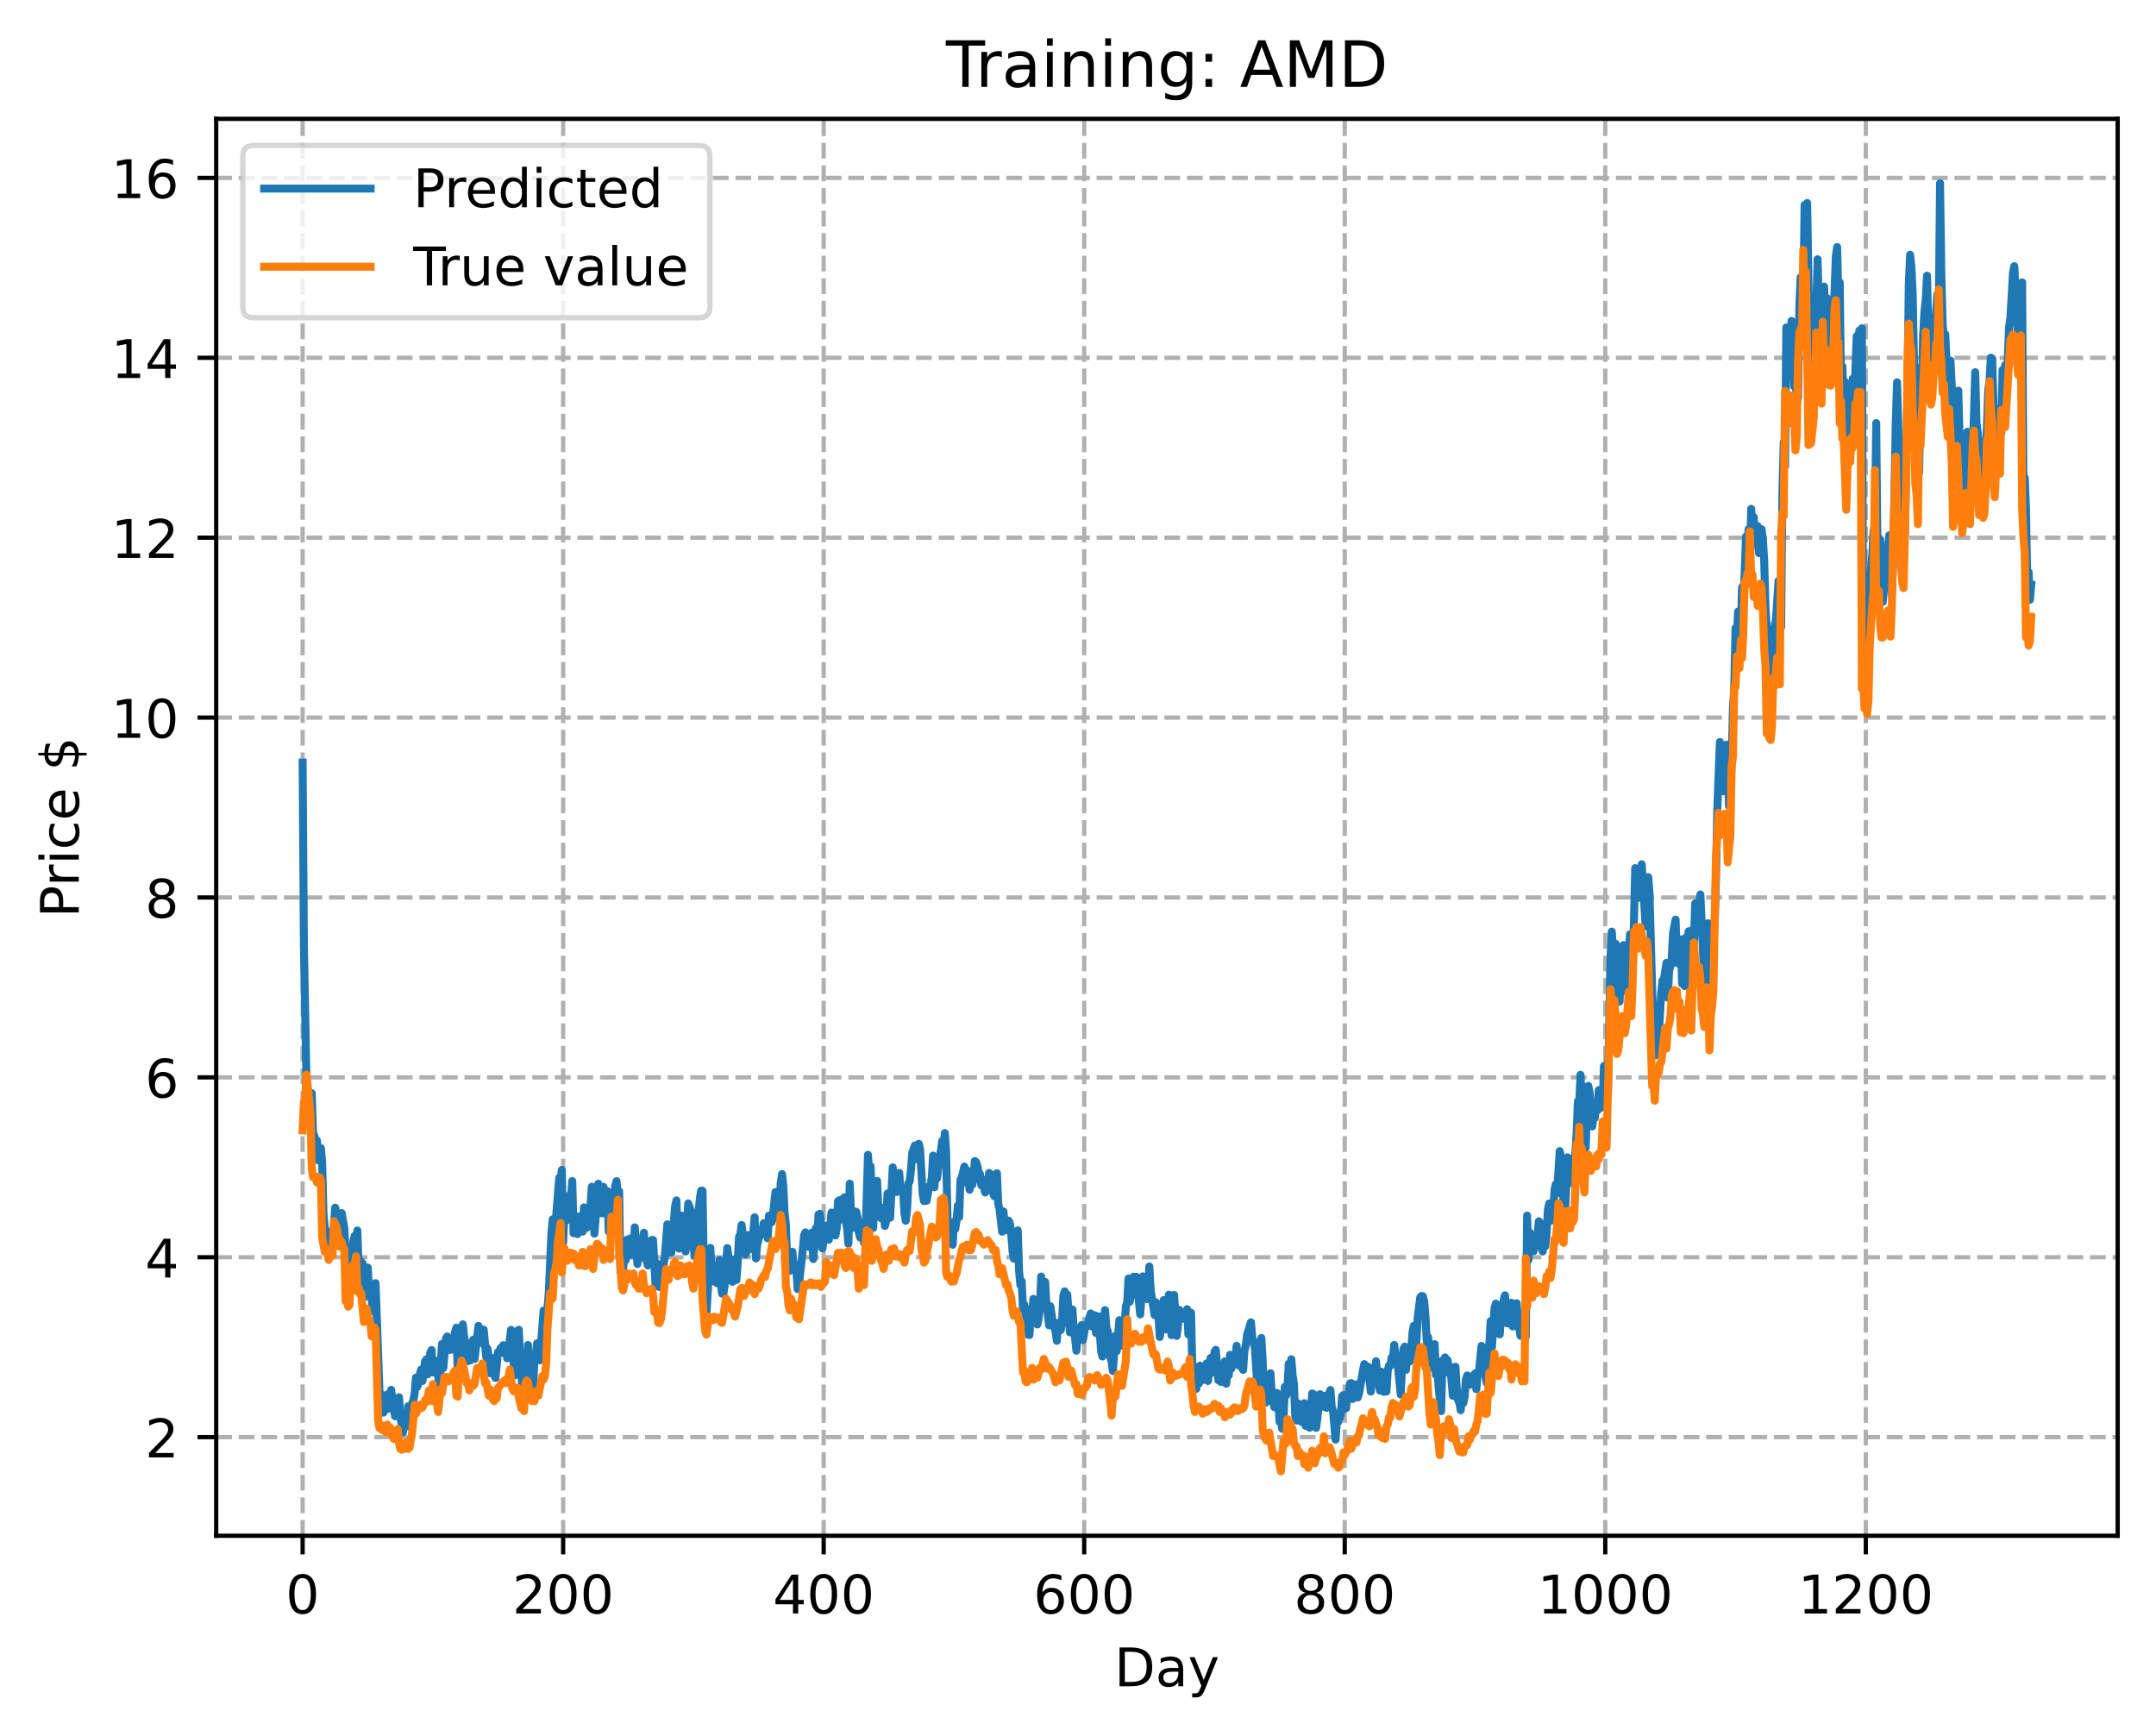 <?xml version="1.0" encoding="utf-8" standalone="no"?>
<!DOCTYPE svg PUBLIC "-//W3C//DTD SVG 1.1//EN"
  "http://www.w3.org/Graphics/SVG/1.1/DTD/svg11.dtd">
<!-- Created with matplotlib (https://matplotlib.org/) -->
<svg height="325.986pt" version="1.1" viewBox="0 0 404.923 325.986" width="404.923pt" xmlns="http://www.w3.org/2000/svg" xmlns:xlink="http://www.w3.org/1999/xlink">
 <defs>
  <style type="text/css">
*{stroke-linecap:butt;stroke-linejoin:round;}
  </style>
 </defs>
 <g id="figure_1">
  <g id="patch_1">
   <path d="M 0 325.986 
L 404.923 325.986 
L 404.923 0 
L 0 0 
z
" style="fill:#ffffff;"/>
  </g>
  <g id="axes_1">
   <g id="patch_2">
    <path d="M 40.603 288.43 
L 397.723 288.43 
L 397.723 22.318 
L 40.603 22.318 
z
" style="fill:#ffffff;"/>
   </g>
   <g id="matplotlib.axis_1">
    <g id="xtick_1">
     <g id="line2d_1">
      <path clip-path="url(#p4508a1680a)" d="M 56.836 288.43 
L 56.836 22.318 
" style="fill:none;stroke:#b0b0b0;stroke-dasharray:2.96,1.28;stroke-dashoffset:0;stroke-width:0.8;"/>
     </g>
     <g id="line2d_2">
      <defs>
       <path d="M 0 0 
L 0 3.5 
" id="mdbf1a895e0" style="stroke:#000000;stroke-width:0.8;"/>
      </defs>
      <g>
       <use style="stroke:#000000;stroke-width:0.8;" x="56.836" xlink:href="#mdbf1a895e0" y="288.43"/>
      </g>
     </g>
     <g id="text_1">
      <!-- 0 -->
      <defs>
       <path d="M 31.781 66.406 
Q 24.172 66.406 20.328 58.906 
Q 16.5 51.422 16.5 36.375 
Q 16.5 21.391 20.328 13.891 
Q 24.172 6.391 31.781 6.391 
Q 39.453 6.391 43.281 13.891 
Q 47.125 21.391 47.125 36.375 
Q 47.125 51.422 43.281 58.906 
Q 39.453 66.406 31.781 66.406 
z
M 31.781 74.219 
Q 44.047 74.219 50.516 64.516 
Q 56.984 54.828 56.984 36.375 
Q 56.984 17.969 50.516 8.266 
Q 44.047 -1.422 31.781 -1.422 
Q 19.531 -1.422 13.062 8.266 
Q 6.594 17.969 6.594 36.375 
Q 6.594 54.828 13.062 64.516 
Q 19.531 74.219 31.781 74.219 
z
" id="DejaVuSans-48"/>
      </defs>
      <g transform="translate(53.655 303.029)scale(0.1 -0.1)">
       <use xlink:href="#DejaVuSans-48"/>
      </g>
     </g>
    </g>
    <g id="xtick_2">
     <g id="line2d_3">
      <path clip-path="url(#p4508a1680a)" d="M 105.766 288.43 
L 105.766 22.318 
" style="fill:none;stroke:#b0b0b0;stroke-dasharray:2.96,1.28;stroke-dashoffset:0;stroke-width:0.8;"/>
     </g>
     <g id="line2d_4">
      <g>
       <use style="stroke:#000000;stroke-width:0.8;" x="105.766" xlink:href="#mdbf1a895e0" y="288.43"/>
      </g>
     </g>
     <g id="text_2">
      <!-- 200 -->
      <defs>
       <path d="M 19.188 8.297 
L 53.609 8.297 
L 53.609 0 
L 7.328 0 
L 7.328 8.297 
Q 12.938 14.109 22.625 23.891 
Q 32.328 33.688 34.812 36.531 
Q 39.547 41.844 41.422 45.531 
Q 43.312 49.219 43.312 52.781 
Q 43.312 58.594 39.234 62.25 
Q 35.156 65.922 28.609 65.922 
Q 23.969 65.922 18.812 64.312 
Q 13.672 62.703 7.812 59.422 
L 7.812 69.391 
Q 13.766 71.781 18.938 73 
Q 24.125 74.219 28.422 74.219 
Q 39.75 74.219 46.484 68.547 
Q 53.219 62.891 53.219 53.422 
Q 53.219 48.922 51.531 44.891 
Q 49.859 40.875 45.406 35.406 
Q 44.188 33.984 37.641 27.219 
Q 31.109 20.453 19.188 8.297 
z
" id="DejaVuSans-50"/>
      </defs>
      <g transform="translate(96.223 303.029)scale(0.1 -0.1)">
       <use xlink:href="#DejaVuSans-50"/>
       <use x="63.623" xlink:href="#DejaVuSans-48"/>
       <use x="127.246" xlink:href="#DejaVuSans-48"/>
      </g>
     </g>
    </g>
    <g id="xtick_3">
     <g id="line2d_5">
      <path clip-path="url(#p4508a1680a)" d="M 154.697 288.43 
L 154.697 22.318 
" style="fill:none;stroke:#b0b0b0;stroke-dasharray:2.96,1.28;stroke-dashoffset:0;stroke-width:0.8;"/>
     </g>
     <g id="line2d_6">
      <g>
       <use style="stroke:#000000;stroke-width:0.8;" x="154.697" xlink:href="#mdbf1a895e0" y="288.43"/>
      </g>
     </g>
     <g id="text_3">
      <!-- 400 -->
      <defs>
       <path d="M 37.797 64.312 
L 12.891 25.391 
L 37.797 25.391 
z
M 35.203 72.906 
L 47.609 72.906 
L 47.609 25.391 
L 58.016 25.391 
L 58.016 17.188 
L 47.609 17.188 
L 47.609 0 
L 37.797 0 
L 37.797 17.188 
L 4.891 17.188 
L 4.891 26.703 
z
" id="DejaVuSans-52"/>
      </defs>
      <g transform="translate(145.153 303.029)scale(0.1 -0.1)">
       <use xlink:href="#DejaVuSans-52"/>
       <use x="63.623" xlink:href="#DejaVuSans-48"/>
       <use x="127.246" xlink:href="#DejaVuSans-48"/>
      </g>
     </g>
    </g>
    <g id="xtick_4">
     <g id="line2d_7">
      <path clip-path="url(#p4508a1680a)" d="M 203.628 288.43 
L 203.628 22.318 
" style="fill:none;stroke:#b0b0b0;stroke-dasharray:2.96,1.28;stroke-dashoffset:0;stroke-width:0.8;"/>
     </g>
     <g id="line2d_8">
      <g>
       <use style="stroke:#000000;stroke-width:0.8;" x="203.628" xlink:href="#mdbf1a895e0" y="288.43"/>
      </g>
     </g>
     <g id="text_4">
      <!-- 600 -->
      <defs>
       <path d="M 33.016 40.375 
Q 26.375 40.375 22.484 35.828 
Q 18.609 31.297 18.609 23.391 
Q 18.609 15.531 22.484 10.953 
Q 26.375 6.391 33.016 6.391 
Q 39.656 6.391 43.531 10.953 
Q 47.406 15.531 47.406 23.391 
Q 47.406 31.297 43.531 35.828 
Q 39.656 40.375 33.016 40.375 
z
M 52.594 71.297 
L 52.594 62.312 
Q 48.875 64.062 45.094 64.984 
Q 41.312 65.922 37.594 65.922 
Q 27.828 65.922 22.672 59.328 
Q 17.531 52.734 16.797 39.406 
Q 19.672 43.656 24.016 45.922 
Q 28.375 48.188 33.594 48.188 
Q 44.578 48.188 50.953 41.516 
Q 57.328 34.859 57.328 23.391 
Q 57.328 12.156 50.688 5.359 
Q 44.047 -1.422 33.016 -1.422 
Q 20.359 -1.422 13.672 8.266 
Q 6.984 17.969 6.984 36.375 
Q 6.984 53.656 15.188 63.938 
Q 23.391 74.219 37.203 74.219 
Q 40.922 74.219 44.703 73.484 
Q 48.484 72.75 52.594 71.297 
z
" id="DejaVuSans-54"/>
      </defs>
      <g transform="translate(194.084 303.029)scale(0.1 -0.1)">
       <use xlink:href="#DejaVuSans-54"/>
       <use x="63.623" xlink:href="#DejaVuSans-48"/>
       <use x="127.246" xlink:href="#DejaVuSans-48"/>
      </g>
     </g>
    </g>
    <g id="xtick_5">
     <g id="line2d_9">
      <path clip-path="url(#p4508a1680a)" d="M 252.558 288.43 
L 252.558 22.318 
" style="fill:none;stroke:#b0b0b0;stroke-dasharray:2.96,1.28;stroke-dashoffset:0;stroke-width:0.8;"/>
     </g>
     <g id="line2d_10">
      <g>
       <use style="stroke:#000000;stroke-width:0.8;" x="252.558" xlink:href="#mdbf1a895e0" y="288.43"/>
      </g>
     </g>
     <g id="text_5">
      <!-- 800 -->
      <defs>
       <path d="M 31.781 34.625 
Q 24.75 34.625 20.719 30.859 
Q 16.703 27.094 16.703 20.516 
Q 16.703 13.922 20.719 10.156 
Q 24.75 6.391 31.781 6.391 
Q 38.812 6.391 42.859 10.172 
Q 46.922 13.969 46.922 20.516 
Q 46.922 27.094 42.891 30.859 
Q 38.875 34.625 31.781 34.625 
z
M 21.922 38.812 
Q 15.578 40.375 12.031 44.719 
Q 8.5 49.078 8.5 55.328 
Q 8.5 64.062 14.719 69.141 
Q 20.953 74.219 31.781 74.219 
Q 42.672 74.219 48.875 69.141 
Q 55.078 64.062 55.078 55.328 
Q 55.078 49.078 51.531 44.719 
Q 48 40.375 41.703 38.812 
Q 48.828 37.156 52.797 32.312 
Q 56.781 27.484 56.781 20.516 
Q 56.781 9.906 50.312 4.234 
Q 43.844 -1.422 31.781 -1.422 
Q 19.734 -1.422 13.25 4.234 
Q 6.781 9.906 6.781 20.516 
Q 6.781 27.484 10.781 32.312 
Q 14.797 37.156 21.922 38.812 
z
M 18.312 54.391 
Q 18.312 48.734 21.844 45.562 
Q 25.391 42.391 31.781 42.391 
Q 38.141 42.391 41.719 45.562 
Q 45.312 48.734 45.312 54.391 
Q 45.312 60.062 41.719 63.234 
Q 38.141 66.406 31.781 66.406 
Q 25.391 66.406 21.844 63.234 
Q 18.312 60.062 18.312 54.391 
z
" id="DejaVuSans-56"/>
      </defs>
      <g transform="translate(243.015 303.029)scale(0.1 -0.1)">
       <use xlink:href="#DejaVuSans-56"/>
       <use x="63.623" xlink:href="#DejaVuSans-48"/>
       <use x="127.246" xlink:href="#DejaVuSans-48"/>
      </g>
     </g>
    </g>
    <g id="xtick_6">
     <g id="line2d_11">
      <path clip-path="url(#p4508a1680a)" d="M 301.489 288.43 
L 301.489 22.318 
" style="fill:none;stroke:#b0b0b0;stroke-dasharray:2.96,1.28;stroke-dashoffset:0;stroke-width:0.8;"/>
     </g>
     <g id="line2d_12">
      <g>
       <use style="stroke:#000000;stroke-width:0.8;" x="301.489" xlink:href="#mdbf1a895e0" y="288.43"/>
      </g>
     </g>
     <g id="text_6">
      <!-- 1000 -->
      <defs>
       <path d="M 12.406 8.297 
L 28.516 8.297 
L 28.516 63.922 
L 10.984 60.406 
L 10.984 69.391 
L 28.422 72.906 
L 38.281 72.906 
L 38.281 8.297 
L 54.391 8.297 
L 54.391 0 
L 12.406 0 
z
" id="DejaVuSans-49"/>
      </defs>
      <g transform="translate(288.764 303.029)scale(0.1 -0.1)">
       <use xlink:href="#DejaVuSans-49"/>
       <use x="63.623" xlink:href="#DejaVuSans-48"/>
       <use x="127.246" xlink:href="#DejaVuSans-48"/>
       <use x="190.869" xlink:href="#DejaVuSans-48"/>
      </g>
     </g>
    </g>
    <g id="xtick_7">
     <g id="line2d_13">
      <path clip-path="url(#p4508a1680a)" d="M 350.419 288.43 
L 350.419 22.318 
" style="fill:none;stroke:#b0b0b0;stroke-dasharray:2.96,1.28;stroke-dashoffset:0;stroke-width:0.8;"/>
     </g>
     <g id="line2d_14">
      <g>
       <use style="stroke:#000000;stroke-width:0.8;" x="350.419" xlink:href="#mdbf1a895e0" y="288.43"/>
      </g>
     </g>
     <g id="text_7">
      <!-- 1200 -->
      <g transform="translate(337.694 303.029)scale(0.1 -0.1)">
       <use xlink:href="#DejaVuSans-49"/>
       <use x="63.623" xlink:href="#DejaVuSans-50"/>
       <use x="127.246" xlink:href="#DejaVuSans-48"/>
       <use x="190.869" xlink:href="#DejaVuSans-48"/>
      </g>
     </g>
    </g>
    <g id="text_8">
     <!-- Day -->
     <defs>
      <path d="M 19.672 64.797 
L 19.672 8.109 
L 31.594 8.109 
Q 46.688 8.109 53.688 14.938 
Q 60.688 21.781 60.688 36.531 
Q 60.688 51.172 53.688 57.984 
Q 46.688 64.797 31.594 64.797 
z
M 9.812 72.906 
L 30.078 72.906 
Q 51.266 72.906 61.172 64.094 
Q 71.094 55.281 71.094 36.531 
Q 71.094 17.672 61.125 8.828 
Q 51.172 0 30.078 0 
L 9.812 0 
z
" id="DejaVuSans-68"/>
      <path d="M 34.281 27.484 
Q 23.391 27.484 19.188 25 
Q 14.984 22.516 14.984 16.5 
Q 14.984 11.719 18.141 8.906 
Q 21.297 6.109 26.703 6.109 
Q 34.188 6.109 38.703 11.406 
Q 43.219 16.703 43.219 25.484 
L 43.219 27.484 
z
M 52.203 31.203 
L 52.203 0 
L 43.219 0 
L 43.219 8.297 
Q 40.141 3.328 35.547 0.953 
Q 30.953 -1.422 24.312 -1.422 
Q 15.922 -1.422 10.953 3.297 
Q 6 8.016 6 15.922 
Q 6 25.141 12.172 29.828 
Q 18.359 34.516 30.609 34.516 
L 43.219 34.516 
L 43.219 35.406 
Q 43.219 41.609 39.141 45 
Q 35.062 48.391 27.688 48.391 
Q 23 48.391 18.547 47.266 
Q 14.109 46.141 10.016 43.891 
L 10.016 52.203 
Q 14.938 54.109 19.578 55.047 
Q 24.219 56 28.609 56 
Q 40.484 56 46.344 49.844 
Q 52.203 43.703 52.203 31.203 
z
" id="DejaVuSans-97"/>
      <path d="M 32.172 -5.078 
Q 28.375 -14.844 24.75 -17.812 
Q 21.141 -20.797 15.094 -20.797 
L 7.906 -20.797 
L 7.906 -13.281 
L 13.188 -13.281 
Q 16.891 -13.281 18.938 -11.516 
Q 21 -9.766 23.484 -3.219 
L 25.094 0.875 
L 2.984 54.688 
L 12.5 54.688 
L 29.594 11.922 
L 46.688 54.688 
L 56.203 54.688 
z
" id="DejaVuSans-121"/>
     </defs>
     <g transform="translate(209.29 316.707)scale(0.1 -0.1)">
      <use xlink:href="#DejaVuSans-68"/>
      <use x="77.002" xlink:href="#DejaVuSans-97"/>
      <use x="138.281" xlink:href="#DejaVuSans-121"/>
     </g>
    </g>
   </g>
   <g id="matplotlib.axis_2">
    <g id="ytick_1">
     <g id="line2d_15">
      <path clip-path="url(#p4508a1680a)" d="M 40.603 269.915 
L 397.723 269.915 
" style="fill:none;stroke:#b0b0b0;stroke-dasharray:2.96,1.28;stroke-dashoffset:0;stroke-width:0.8;"/>
     </g>
     <g id="line2d_16">
      <defs>
       <path d="M 0 0 
L -3.5 0 
" id="mf27d6dd603" style="stroke:#000000;stroke-width:0.8;"/>
      </defs>
      <g>
       <use style="stroke:#000000;stroke-width:0.8;" x="40.603" xlink:href="#mf27d6dd603" y="269.915"/>
      </g>
     </g>
     <g id="text_9">
      <!-- 2 -->
      <g transform="translate(27.241 273.714)scale(0.1 -0.1)">
       <use xlink:href="#DejaVuSans-50"/>
      </g>
     </g>
    </g>
    <g id="ytick_2">
     <g id="line2d_17">
      <path clip-path="url(#p4508a1680a)" d="M 40.603 236.128 
L 397.723 236.128 
" style="fill:none;stroke:#b0b0b0;stroke-dasharray:2.96,1.28;stroke-dashoffset:0;stroke-width:0.8;"/>
     </g>
     <g id="line2d_18">
      <g>
       <use style="stroke:#000000;stroke-width:0.8;" x="40.603" xlink:href="#mf27d6dd603" y="236.128"/>
      </g>
     </g>
     <g id="text_10">
      <!-- 4 -->
      <g transform="translate(27.241 239.927)scale(0.1 -0.1)">
       <use xlink:href="#DejaVuSans-52"/>
      </g>
     </g>
    </g>
    <g id="ytick_3">
     <g id="line2d_19">
      <path clip-path="url(#p4508a1680a)" d="M 40.603 202.341 
L 397.723 202.341 
" style="fill:none;stroke:#b0b0b0;stroke-dasharray:2.96,1.28;stroke-dashoffset:0;stroke-width:0.8;"/>
     </g>
     <g id="line2d_20">
      <g>
       <use style="stroke:#000000;stroke-width:0.8;" x="40.603" xlink:href="#mf27d6dd603" y="202.341"/>
      </g>
     </g>
     <g id="text_11">
      <!-- 6 -->
      <g transform="translate(27.241 206.14)scale(0.1 -0.1)">
       <use xlink:href="#DejaVuSans-54"/>
      </g>
     </g>
    </g>
    <g id="ytick_4">
     <g id="line2d_21">
      <path clip-path="url(#p4508a1680a)" d="M 40.603 168.554 
L 397.723 168.554 
" style="fill:none;stroke:#b0b0b0;stroke-dasharray:2.96,1.28;stroke-dashoffset:0;stroke-width:0.8;"/>
     </g>
     <g id="line2d_22">
      <g>
       <use style="stroke:#000000;stroke-width:0.8;" x="40.603" xlink:href="#mf27d6dd603" y="168.554"/>
      </g>
     </g>
     <g id="text_12">
      <!-- 8 -->
      <g transform="translate(27.241 172.353)scale(0.1 -0.1)">
       <use xlink:href="#DejaVuSans-56"/>
      </g>
     </g>
    </g>
    <g id="ytick_5">
     <g id="line2d_23">
      <path clip-path="url(#p4508a1680a)" d="M 40.603 134.767 
L 397.723 134.767 
" style="fill:none;stroke:#b0b0b0;stroke-dasharray:2.96,1.28;stroke-dashoffset:0;stroke-width:0.8;"/>
     </g>
     <g id="line2d_24">
      <g>
       <use style="stroke:#000000;stroke-width:0.8;" x="40.603" xlink:href="#mf27d6dd603" y="134.767"/>
      </g>
     </g>
     <g id="text_13">
      <!-- 10 -->
      <g transform="translate(20.878 138.566)scale(0.1 -0.1)">
       <use xlink:href="#DejaVuSans-49"/>
       <use x="63.623" xlink:href="#DejaVuSans-48"/>
      </g>
     </g>
    </g>
    <g id="ytick_6">
     <g id="line2d_25">
      <path clip-path="url(#p4508a1680a)" d="M 40.603 100.98 
L 397.723 100.98 
" style="fill:none;stroke:#b0b0b0;stroke-dasharray:2.96,1.28;stroke-dashoffset:0;stroke-width:0.8;"/>
     </g>
     <g id="line2d_26">
      <g>
       <use style="stroke:#000000;stroke-width:0.8;" x="40.603" xlink:href="#mf27d6dd603" y="100.98"/>
      </g>
     </g>
     <g id="text_14">
      <!-- 12 -->
      <g transform="translate(20.878 104.779)scale(0.1 -0.1)">
       <use xlink:href="#DejaVuSans-49"/>
       <use x="63.623" xlink:href="#DejaVuSans-50"/>
      </g>
     </g>
    </g>
    <g id="ytick_7">
     <g id="line2d_27">
      <path clip-path="url(#p4508a1680a)" d="M 40.603 67.193 
L 397.723 67.193 
" style="fill:none;stroke:#b0b0b0;stroke-dasharray:2.96,1.28;stroke-dashoffset:0;stroke-width:0.8;"/>
     </g>
     <g id="line2d_28">
      <g>
       <use style="stroke:#000000;stroke-width:0.8;" x="40.603" xlink:href="#mf27d6dd603" y="67.193"/>
      </g>
     </g>
     <g id="text_15">
      <!-- 14 -->
      <g transform="translate(20.878 70.992)scale(0.1 -0.1)">
       <use xlink:href="#DejaVuSans-49"/>
       <use x="63.623" xlink:href="#DejaVuSans-52"/>
      </g>
     </g>
    </g>
    <g id="ytick_8">
     <g id="line2d_29">
      <path clip-path="url(#p4508a1680a)" d="M 40.603 33.406 
L 397.723 33.406 
" style="fill:none;stroke:#b0b0b0;stroke-dasharray:2.96,1.28;stroke-dashoffset:0;stroke-width:0.8;"/>
     </g>
     <g id="line2d_30">
      <g>
       <use style="stroke:#000000;stroke-width:0.8;" x="40.603" xlink:href="#mf27d6dd603" y="33.406"/>
      </g>
     </g>
     <g id="text_16">
      <!-- 16 -->
      <g transform="translate(20.878 37.205)scale(0.1 -0.1)">
       <use xlink:href="#DejaVuSans-49"/>
       <use x="63.623" xlink:href="#DejaVuSans-54"/>
      </g>
     </g>
    </g>
    <g id="text_17">
     <!-- Price $ -->
     <defs>
      <path d="M 19.672 64.797 
L 19.672 37.406 
L 32.078 37.406 
Q 38.969 37.406 42.719 40.969 
Q 46.484 44.531 46.484 51.125 
Q 46.484 57.672 42.719 61.234 
Q 38.969 64.797 32.078 64.797 
z
M 9.812 72.906 
L 32.078 72.906 
Q 44.344 72.906 50.609 67.359 
Q 56.891 61.812 56.891 51.125 
Q 56.891 40.328 50.609 34.812 
Q 44.344 29.297 32.078 29.297 
L 19.672 29.297 
L 19.672 0 
L 9.812 0 
z
" id="DejaVuSans-80"/>
      <path d="M 41.109 46.297 
Q 39.594 47.172 37.812 47.578 
Q 36.031 48 33.891 48 
Q 26.266 48 22.188 43.047 
Q 18.109 38.094 18.109 28.812 
L 18.109 0 
L 9.078 0 
L 9.078 54.688 
L 18.109 54.688 
L 18.109 46.188 
Q 20.953 51.172 25.484 53.578 
Q 30.031 56 36.531 56 
Q 37.453 56 38.578 55.875 
Q 39.703 55.766 41.062 55.516 
z
" id="DejaVuSans-114"/>
      <path d="M 9.422 54.688 
L 18.406 54.688 
L 18.406 0 
L 9.422 0 
z
M 9.422 75.984 
L 18.406 75.984 
L 18.406 64.594 
L 9.422 64.594 
z
" id="DejaVuSans-105"/>
      <path d="M 48.781 52.594 
L 48.781 44.188 
Q 44.969 46.297 41.141 47.344 
Q 37.312 48.391 33.406 48.391 
Q 24.656 48.391 19.812 42.844 
Q 14.984 37.312 14.984 27.297 
Q 14.984 17.281 19.812 11.734 
Q 24.656 6.203 33.406 6.203 
Q 37.312 6.203 41.141 7.25 
Q 44.969 8.297 48.781 10.406 
L 48.781 2.094 
Q 45.016 0.344 40.984 -0.531 
Q 36.969 -1.422 32.422 -1.422 
Q 20.062 -1.422 12.781 6.344 
Q 5.516 14.109 5.516 27.297 
Q 5.516 40.672 12.859 48.328 
Q 20.219 56 33.016 56 
Q 37.156 56 41.109 55.141 
Q 45.062 54.297 48.781 52.594 
z
" id="DejaVuSans-99"/>
      <path d="M 56.203 29.594 
L 56.203 25.203 
L 14.891 25.203 
Q 15.484 15.922 20.484 11.062 
Q 25.484 6.203 34.422 6.203 
Q 39.594 6.203 44.453 7.469 
Q 49.312 8.734 54.109 11.281 
L 54.109 2.781 
Q 49.266 0.734 44.188 -0.344 
Q 39.109 -1.422 33.891 -1.422 
Q 20.797 -1.422 13.156 6.188 
Q 5.516 13.812 5.516 26.812 
Q 5.516 40.234 12.766 48.109 
Q 20.016 56 32.328 56 
Q 43.359 56 49.781 48.891 
Q 56.203 41.797 56.203 29.594 
z
M 47.219 32.234 
Q 47.125 39.594 43.094 43.984 
Q 39.062 48.391 32.422 48.391 
Q 24.906 48.391 20.391 44.141 
Q 15.875 39.891 15.188 32.172 
z
" id="DejaVuSans-101"/>
      <path id="DejaVuSans-32"/>
      <path d="M 33.797 -14.703 
L 28.906 -14.703 
L 28.859 0 
Q 23.734 0.094 18.609 1.188 
Q 13.484 2.297 8.297 4.5 
L 8.297 13.281 
Q 13.281 10.156 18.375 8.562 
Q 23.484 6.984 28.906 6.938 
L 28.906 29.203 
Q 18.109 30.953 13.203 35.156 
Q 8.297 39.359 8.297 46.688 
Q 8.297 54.641 13.625 59.219 
Q 18.953 63.812 28.906 64.5 
L 28.906 75.984 
L 33.797 75.984 
L 33.797 64.656 
Q 38.328 64.453 42.578 63.688 
Q 46.828 62.938 50.875 61.625 
L 50.875 53.078 
Q 46.828 55.125 42.547 56.25 
Q 38.281 57.375 33.797 57.562 
L 33.797 36.719 
Q 44.875 35.016 50.094 30.609 
Q 55.328 26.219 55.328 18.609 
Q 55.328 10.359 49.781 5.594 
Q 44.234 0.828 33.797 0.094 
z
M 28.906 37.594 
L 28.906 57.625 
Q 23.25 56.984 20.266 54.391 
Q 17.281 51.812 17.281 47.516 
Q 17.281 43.312 20.031 40.969 
Q 22.797 38.625 28.906 37.594 
z
M 33.797 28.219 
L 33.797 7.078 
Q 39.984 7.906 43.141 10.594 
Q 46.297 13.281 46.297 17.672 
Q 46.297 21.969 43.281 24.5 
Q 40.281 27.047 33.797 28.219 
z
" id="DejaVuSans-36"/>
     </defs>
     <g transform="translate(14.798 172.342)rotate(-90)scale(0.1 -0.1)">
      <use xlink:href="#DejaVuSans-80"/>
      <use x="58.553" xlink:href="#DejaVuSans-114"/>
      <use x="99.666" xlink:href="#DejaVuSans-105"/>
      <use x="127.449" xlink:href="#DejaVuSans-99"/>
      <use x="182.43" xlink:href="#DejaVuSans-101"/>
      <use x="243.953" xlink:href="#DejaVuSans-32"/>
      <use x="275.74" xlink:href="#DejaVuSans-36"/>
     </g>
    </g>
   </g>
   <g id="line2d_31">
    <path clip-path="url(#p4508a1680a)" d="M 56.836 143.222 
L 57.081 177.964 
L 57.57 203.448 
L 57.814 205.084 
L 58.059 209.34 
L 58.304 206.467 
L 58.548 205.302 
L 58.793 212.904 
L 59.038 213.304 
L 59.282 215.201 
L 59.527 214.198 
L 59.772 217.92 
L 60.016 215.944 
L 60.261 215.623 
L 60.506 218.271 
L 60.75 227.881 
L 60.995 230.731 
L 61.24 231.222 
L 61.484 232.82 
L 61.729 233.264 
L 61.974 234.871 
L 62.218 231.225 
L 62.463 233.882 
L 62.952 226.825 
L 63.931 231.175 
L 64.175 227.832 
L 64.665 230.632 
L 65.154 240.663 
L 65.399 235.999 
L 65.643 241.647 
L 66.377 233.026 
L 66.622 232.114 
L 66.867 233.291 
L 67.111 231.108 
L 67.356 238.447 
L 67.601 236.695 
L 67.845 239.7 
L 68.09 237.213 
L 68.335 241.447 
L 68.579 243.54 
L 69.069 238.059 
L 69.313 242.234 
L 69.802 243.989 
L 70.047 246.266 
L 70.536 240.992 
L 71.27 261.331 
L 71.515 263.364 
L 71.76 264.083 
L 72.004 265.323 
L 72.249 262.056 
L 72.494 264.533 
L 72.738 264.654 
L 72.983 261.779 
L 73.228 263.151 
L 73.472 261.034 
L 73.717 263.559 
L 74.206 265.993 
L 74.451 263.66 
L 74.696 265.127 
L 74.94 262.412 
L 75.185 266.046 
L 75.674 269.034 
L 75.919 265.558 
L 76.163 267.373 
L 76.408 267.89 
L 76.653 264.111 
L 76.897 267.523 
L 77.387 263.594 
L 77.631 263.017 
L 77.876 261.677 
L 78.121 258.746 
L 78.365 260.478 
L 78.61 259.674 
L 78.855 258.066 
L 79.099 257.231 
L 79.344 259.37 
L 79.833 255.675 
L 80.078 255.302 
L 80.323 258.117 
L 80.812 254.062 
L 81.056 253.559 
L 81.301 257.765 
L 81.546 255.459 
L 81.79 256.642 
L 82.035 257.242 
L 82.28 258.459 
L 82.524 260.264 
L 83.014 252.409 
L 83.258 256.941 
L 83.748 251.405 
L 83.992 251.002 
L 84.237 253.091 
L 84.482 253.523 
L 84.726 253.105 
L 84.971 253.469 
L 85.46 250.129 
L 85.705 249.352 
L 85.95 257.071 
L 86.194 257.018 
L 86.684 249.855 
L 86.928 248.73 
L 87.173 251.172 
L 87.417 252.1 
L 87.907 255.641 
L 88.151 253.09 
L 88.396 255.463 
L 88.641 252.483 
L 88.885 251.607 
L 89.13 255.233 
L 89.619 251.045 
L 89.864 249.019 
L 90.109 251.35 
L 90.353 251.078 
L 90.598 252.281 
L 90.843 249.726 
L 91.332 254.921 
L 91.577 253.323 
L 92.066 257.903 
L 92.311 254.984 
L 92.8 258.149 
L 93.044 258.796 
L 93.534 253.942 
L 93.778 253.818 
L 94.023 253.173 
L 94.268 253.337 
L 94.512 252.65 
L 94.757 254.201 
L 95.002 253.341 
L 95.246 255.105 
L 95.491 253.607 
L 95.98 249.767 
L 96.225 254.308 
L 96.47 255.925 
L 96.714 258.307 
L 96.959 255.575 
L 97.204 249.906 
L 97.448 249.748 
L 97.693 255.559 
L 98.182 261.185 
L 98.427 256.772 
L 98.672 259.394 
L 98.916 257.566 
L 99.161 252.605 
L 99.405 256.563 
L 99.65 257.635 
L 99.895 257.472 
L 100.139 260.839 
L 100.384 254.748 
L 100.629 255.049 
L 100.873 252.305 
L 101.363 255.481 
L 102.097 246.132 
L 102.341 251.661 
L 103.075 242.641 
L 103.565 231.574 
L 103.809 229.002 
L 104.054 234.277 
L 104.543 227.236 
L 105.032 221.197 
L 105.277 221.409 
L 105.522 219.735 
L 105.766 233.347 
L 106.011 227.562 
L 106.256 224.601 
L 106.5 227.615 
L 106.745 229.097 
L 106.99 228.325 
L 107.479 221.827 
L 107.724 231.617 
L 107.968 228.579 
L 108.213 231.372 
L 108.458 231.776 
L 108.702 228.48 
L 108.947 231.233 
L 109.192 229.785 
L 109.436 231.306 
L 109.681 226.772 
L 110.17 230.61 
L 110.415 227.744 
L 110.66 229.781 
L 111.149 222.888 
L 111.638 231.691 
L 112.372 222.319 
L 112.617 224.435 
L 112.861 227.738 
L 113.106 227.896 
L 113.351 222.911 
L 113.595 227.669 
L 113.84 227.46 
L 114.085 223.72 
L 114.329 231.313 
L 114.574 228.813 
L 114.819 230.557 
L 115.553 222.614 
L 115.797 221.831 
L 116.042 224.762 
L 116.287 223.756 
L 116.531 238.86 
L 116.776 235.361 
L 117.02 238.422 
L 117.265 235.726 
L 117.51 236.677 
L 117.754 232.852 
L 117.999 234.866 
L 118.244 232.636 
L 118.488 235.708 
L 118.978 234.715 
L 119.222 230.516 
L 119.712 237.392 
L 119.956 233.937 
L 120.201 236.362 
L 120.935 231.518 
L 121.18 236.02 
L 121.424 236.635 
L 121.669 237.668 
L 121.914 235.282 
L 122.158 236.886 
L 122.403 232.877 
L 122.648 232.883 
L 123.137 241.637 
L 123.381 237.269 
L 123.626 237.944 
L 123.871 241.729 
L 124.36 238.828 
L 124.849 236.22 
L 125.339 229.949 
L 125.583 232.08 
L 125.828 235.201 
L 126.073 235.244 
L 126.807 226.481 
L 127.051 225.459 
L 127.296 234.131 
L 127.541 234.502 
L 127.785 233.336 
L 128.03 228.32 
L 128.519 231.375 
L 128.764 235.055 
L 129.253 226.028 
L 129.742 227.317 
L 129.987 231.855 
L 130.476 235.926 
L 130.966 227.703 
L 131.21 227.521 
L 131.455 224.971 
L 131.7 223.603 
L 131.944 223.663 
L 132.189 238.827 
L 132.434 239.825 
L 132.678 246.794 
L 133.412 234.363 
L 133.657 239.179 
L 133.902 238.104 
L 134.146 240.689 
L 134.391 239.373 
L 134.636 240.992 
L 135.125 236.658 
L 135.369 240.959 
L 135.614 242.967 
L 135.859 243.009 
L 136.103 241.382 
L 136.593 234.405 
L 137.082 238.032 
L 137.327 238.549 
L 137.571 240.746 
L 137.816 236.539 
L 138.061 237.72 
L 138.305 240.407 
L 138.55 237.173 
L 138.795 232.324 
L 139.039 231.881 
L 139.284 230.073 
L 140.018 235.604 
L 140.263 235.006 
L 140.507 231.977 
L 140.752 234.643 
L 140.996 232.492 
L 141.241 234.217 
L 141.73 228.622 
L 141.975 236.357 
L 142.22 233.663 
L 142.709 231.897 
L 142.954 231.804 
L 143.198 231.079 
L 143.443 229.71 
L 143.688 229.782 
L 144.177 232.565 
L 144.422 228.304 
L 144.666 228.529 
L 144.911 229.558 
L 145.156 228.198 
L 145.645 223.876 
L 145.89 228.701 
L 146.134 226.835 
L 146.379 226.89 
L 146.624 222.283 
L 146.868 220.5 
L 147.113 222.701 
L 147.357 227.785 
L 147.602 229.987 
L 147.847 237.124 
L 148.091 236.015 
L 148.336 238.678 
L 148.581 237.339 
L 148.825 235.095 
L 149.07 238.424 
L 149.315 237.471 
L 149.559 238.326 
L 149.804 242.102 
L 150.049 241.31 
L 150.783 234.616 
L 151.027 231.995 
L 151.272 231.452 
L 151.517 233.226 
L 151.761 232.052 
L 152.006 234.205 
L 152.495 231.51 
L 152.74 236.465 
L 153.229 230.676 
L 153.474 233.377 
L 153.718 228.118 
L 153.963 227.961 
L 154.208 229.572 
L 154.452 234.455 
L 154.942 231.584 
L 155.186 230.236 
L 155.676 232.834 
L 156.165 227.73 
L 156.654 231.066 
L 156.899 232.038 
L 157.144 230.702 
L 157.388 225.615 
L 157.633 225.413 
L 157.878 229.07 
L 158.367 225.115 
L 158.612 224.859 
L 158.856 229.356 
L 159.101 230.746 
L 159.345 233.596 
L 159.59 222.301 
L 159.835 227.885 
L 160.079 230.636 
L 160.324 227.448 
L 160.569 230.579 
L 160.813 227.602 
L 161.058 228.578 
L 161.303 231.477 
L 161.547 232.434 
L 161.792 231.705 
L 162.037 229.653 
L 162.281 233.433 
L 162.526 233.506 
L 163.015 216.89 
L 163.26 220.626 
L 163.505 219.043 
L 163.994 230.631 
L 164.239 225.133 
L 164.483 222.939 
L 164.728 221.784 
L 164.972 227.109 
L 165.217 227.21 
L 165.462 228.782 
L 165.706 226.852 
L 165.951 227.852 
L 166.196 230.247 
L 166.44 229.269 
L 166.685 224.152 
L 166.93 228.062 
L 167.174 228.725 
L 167.664 219.241 
L 167.908 223.308 
L 168.153 222.183 
L 168.398 223.877 
L 168.642 223.288 
L 168.887 220.282 
L 169.132 223.712 
L 169.376 223.157 
L 169.621 223.785 
L 169.866 227.859 
L 170.11 229.274 
L 170.355 227.177 
L 170.6 222.254 
L 170.844 221.897 
L 171.089 219.73 
L 171.333 216.517 
L 171.823 215.129 
L 172.067 217.688 
L 172.312 217.065 
L 172.557 214.829 
L 172.801 215.887 
L 173.291 224.171 
L 173.535 225.573 
L 173.78 225.331 
L 174.025 225.521 
L 174.514 222.798 
L 174.759 222.768 
L 175.003 221.095 
L 175.248 217.029 
L 175.493 222.984 
L 175.737 219.598 
L 175.982 221.325 
L 176.471 217.311 
L 176.716 216.129 
L 176.96 214.267 
L 177.205 217.102 
L 177.45 212.805 
L 177.694 216.402 
L 177.939 228.484 
L 178.184 232.129 
L 178.428 231.801 
L 178.918 233.78 
L 179.162 229.488 
L 179.407 230.829 
L 179.652 229.219 
L 179.896 226.427 
L 180.141 228.581 
L 180.386 221.583 
L 180.63 221.2 
L 181.12 219.1 
L 181.364 222.095 
L 181.609 219.798 
L 182.098 223.451 
L 182.343 220.149 
L 182.588 222.524 
L 182.832 221.528 
L 183.077 218.057 
L 183.321 218.272 
L 183.566 218.994 
L 183.811 220.166 
L 184.055 220.508 
L 184.3 222.608 
L 184.545 221.781 
L 185.034 223.974 
L 185.279 221.542 
L 185.523 222.597 
L 185.768 220.295 
L 186.013 222.75 
L 186.257 220.644 
L 186.502 224.047 
L 186.747 224.679 
L 186.991 223.503 
L 187.236 220.351 
L 187.481 226.085 
L 187.725 227.118 
L 188.215 231.319 
L 188.459 227.519 
L 188.704 230.047 
L 188.948 230.986 
L 189.193 231.055 
L 189.438 229.248 
L 189.682 229.852 
L 189.927 231.768 
L 190.172 235.069 
L 190.416 236.398 
L 190.906 232.083 
L 191.15 231.07 
L 191.395 238.692 
L 191.64 241.359 
L 191.884 240.644 
L 192.129 245.843 
L 192.374 245.022 
L 192.863 248.171 
L 193.108 250.7 
L 193.352 250.73 
L 193.597 245.84 
L 193.842 247.281 
L 194.086 243.949 
L 194.331 246.877 
L 194.575 245.792 
L 194.82 248.754 
L 195.065 247.624 
L 195.309 245.432 
L 195.554 239.752 
L 195.799 244.904 
L 196.288 240.77 
L 196.533 245.156 
L 196.777 246.64 
L 197.022 248.903 
L 197.267 245.319 
L 197.756 248.573 
L 198.245 250.027 
L 198.49 251.821 
L 198.735 248.457 
L 198.979 248.441 
L 199.224 249.808 
L 199.469 248.161 
L 199.713 243.405 
L 199.958 242.531 
L 200.203 243.156 
L 200.447 243.139 
L 200.936 250.231 
L 201.181 248.99 
L 201.426 245.939 
L 201.67 249.983 
L 201.915 251.26 
L 202.16 253.685 
L 202.404 250.131 
L 202.649 251.657 
L 202.894 249.459 
L 203.138 248.878 
L 203.383 251.687 
L 203.872 248.849 
L 204.117 249.13 
L 204.851 246.685 
L 205.096 249.139 
L 205.34 249.128 
L 205.585 247.029 
L 205.83 250.354 
L 206.319 247.221 
L 206.808 253.857 
L 207.053 254.77 
L 207.542 246.061 
L 207.787 249.334 
L 208.031 249.949 
L 208.521 254.824 
L 208.765 255.665 
L 209.01 257.497 
L 209.499 250.842 
L 209.744 253.739 
L 210.233 247.943 
L 210.967 252.805 
L 211.457 245.325 
L 211.701 244.603 
L 211.946 240.124 
L 212.191 244.479 
L 212.435 242.959 
L 212.68 240.734 
L 212.924 239.788 
L 213.169 240.517 
L 213.414 239.803 
L 214.148 246.861 
L 214.637 239.722 
L 214.882 240.724 
L 215.126 243.271 
L 215.371 243.975 
L 215.616 242.967 
L 215.86 237.858 
L 216.105 242.322 
L 216.839 246.975 
L 217.084 244.602 
L 217.573 247.1 
L 217.818 251.104 
L 218.062 249.661 
L 218.307 245.575 
L 218.551 244.169 
L 218.796 248.891 
L 219.041 249.689 
L 219.53 243.166 
L 220.019 250.752 
L 220.509 243.204 
L 220.998 250.895 
L 221.243 248.931 
L 221.487 246.011 
L 221.732 246.583 
L 221.977 247.546 
L 222.221 247.669 
L 222.711 247.584 
L 222.955 245.878 
L 223.2 250.637 
L 223.445 250.75 
L 223.689 246.553 
L 223.934 256.889 
L 224.179 256.962 
L 224.668 260.853 
L 224.912 256.757 
L 225.157 259.845 
L 225.402 256.499 
L 225.646 258.846 
L 225.891 259.184 
L 226.136 259.104 
L 226.38 258.44 
L 226.625 256.061 
L 226.87 259.367 
L 227.359 255.036 
L 227.604 257.833 
L 228.093 253.905 
L 228.338 253.518 
L 228.827 259.236 
L 229.072 257.681 
L 229.316 259.56 
L 229.561 256.5 
L 229.806 258.831 
L 230.05 255.68 
L 230.295 259.881 
L 230.539 257.396 
L 230.784 258.303 
L 231.029 254.457 
L 231.273 257.034 
L 231.518 255.401 
L 231.763 256.021 
L 232.007 255.133 
L 232.252 252.759 
L 232.497 256.339 
L 232.741 256.372 
L 232.986 256.684 
L 233.231 254.266 
L 233.475 257.279 
L 233.72 253.643 
L 233.965 252.772 
L 234.209 250.678 
L 234.943 248.347 
L 235.188 251.201 
L 235.433 251.943 
L 235.677 253.18 
L 236.167 260.532 
L 236.411 255.427 
L 236.9 251.286 
L 237.145 255.519 
L 237.39 262.62 
L 237.634 263.468 
L 237.879 263.295 
L 238.613 257.911 
L 238.858 262.077 
L 239.347 264.3 
L 239.592 263.373 
L 239.836 261.621 
L 240.081 263.733 
L 240.326 267.069 
L 240.57 266.754 
L 240.815 268.344 
L 241.06 266.361 
L 241.304 260.459 
L 241.549 262.093 
L 241.794 261.04 
L 242.038 256.133 
L 242.283 258.516 
L 242.527 255.288 
L 242.772 258.359 
L 243.017 259.947 
L 243.261 266.008 
L 243.506 266.792 
L 243.751 263.591 
L 243.995 265.524 
L 244.24 263.733 
L 244.485 267.067 
L 244.974 263.539 
L 245.219 267.796 
L 245.463 263.961 
L 245.708 267.094 
L 245.953 268.145 
L 246.442 261.715 
L 246.687 261.839 
L 247.176 268.17 
L 247.421 266.317 
L 247.91 261.857 
L 248.155 262.079 
L 248.399 264.195 
L 248.644 263.803 
L 248.888 262.132 
L 249.133 264.407 
L 249.378 262.566 
L 249.867 261.056 
L 250.112 264.206 
L 250.356 264.964 
L 250.846 270.374 
L 251.09 266.721 
L 251.335 267.048 
L 251.824 265.714 
L 252.069 262.234 
L 252.314 262.017 
L 252.558 262.602 
L 252.803 264.491 
L 253.048 262.194 
L 253.292 261.928 
L 253.537 259.826 
L 253.782 259.772 
L 254.026 262.75 
L 254.76 259.992 
L 255.005 262.461 
L 255.249 261.661 
L 255.983 257.395 
L 256.228 256.199 
L 256.473 258.644 
L 256.717 256.647 
L 256.962 256.699 
L 257.451 261.36 
L 257.696 257.842 
L 257.941 257.211 
L 258.185 258.632 
L 258.43 255.649 
L 258.675 258.307 
L 259.164 261.163 
L 259.409 257.616 
L 259.898 261.402 
L 260.143 260.111 
L 260.387 261.35 
L 260.632 257.488 
L 260.876 256.449 
L 261.121 256.499 
L 261.366 254.944 
L 261.61 255.107 
L 261.855 252.598 
L 262.1 255.045 
L 262.344 254.61 
L 263.078 261.915 
L 263.323 256.385 
L 263.568 253.436 
L 263.812 252.918 
L 264.057 257.285 
L 264.302 253.396 
L 264.546 255.704 
L 264.791 255.705 
L 265.036 253.846 
L 265.28 250.236 
L 265.525 249.005 
L 265.77 254.073 
L 266.014 252.019 
L 266.259 247.483 
L 266.748 243.643 
L 266.993 243.392 
L 267.237 243.461 
L 267.482 244.431 
L 267.727 247.301 
L 267.971 252.031 
L 268.216 251.129 
L 268.705 256.271 
L 268.95 256.887 
L 269.195 253.846 
L 269.439 252.449 
L 269.684 258.228 
L 269.929 255.682 
L 270.173 260.42 
L 270.663 265.028 
L 270.907 255.531 
L 271.152 256.812 
L 271.397 254.945 
L 271.641 257.72 
L 271.886 255.455 
L 272.131 257.777 
L 272.375 256.657 
L 272.864 262.145 
L 273.354 256.698 
L 273.598 260.777 
L 273.843 262.935 
L 274.088 263.474 
L 274.332 264.853 
L 274.577 262.217 
L 274.822 263.537 
L 275.066 262.4 
L 275.311 259.108 
L 275.556 258.338 
L 275.8 258.442 
L 276.045 260.085 
L 276.29 258.925 
L 276.534 258.609 
L 276.779 258.943 
L 277.024 257.959 
L 277.268 260.909 
L 277.513 258.048 
L 277.758 257.588 
L 278.247 252.783 
L 278.491 256.116 
L 278.736 254.223 
L 278.981 258.442 
L 279.225 259.749 
L 279.47 256.969 
L 279.959 248.126 
L 280.204 253.037 
L 280.693 245.638 
L 280.938 244.832 
L 281.183 247.601 
L 281.427 248.678 
L 281.672 250.613 
L 281.917 247.131 
L 282.161 248.529 
L 282.406 244.11 
L 282.651 243.269 
L 283.14 248.555 
L 283.385 246.149 
L 283.629 246.838 
L 283.874 244.684 
L 284.118 249.123 
L 284.363 245.475 
L 284.852 244.774 
L 285.097 248.285 
L 285.586 250.89 
L 285.831 248.091 
L 286.076 250.407 
L 286.32 246.642 
L 286.565 251.104 
L 286.81 228.305 
L 287.054 236.644 
L 287.299 231.47 
L 287.544 231.978 
L 287.788 234.123 
L 288.033 234.989 
L 288.278 232.432 
L 288.522 233.418 
L 288.767 232.091 
L 289.012 229.387 
L 289.256 229.654 
L 289.501 234.274 
L 289.746 235.038 
L 289.99 232.36 
L 290.235 234.057 
L 290.479 231.37 
L 290.724 227.13 
L 290.969 226.026 
L 291.213 226.24 
L 291.458 229.223 
L 291.703 228.489 
L 291.947 223.565 
L 292.192 222.433 
L 292.437 224.134 
L 292.926 216.194 
L 293.171 217.153 
L 293.415 220.064 
L 293.66 226.246 
L 293.905 228.501 
L 294.394 217.364 
L 294.639 220.657 
L 294.883 217.63 
L 295.128 222.175 
L 295.373 217.975 
L 295.617 219.209 
L 295.862 216.841 
L 296.106 212.902 
L 296.351 206.823 
L 296.596 207.307 
L 296.84 201.864 
L 297.085 209.679 
L 297.33 204.049 
L 297.574 214.426 
L 297.819 215.551 
L 298.064 207.618 
L 298.308 203.939 
L 298.553 205.282 
L 299.042 211.552 
L 299.287 209.509 
L 299.532 209.982 
L 299.776 207.314 
L 300.021 208.537 
L 300.266 204.737 
L 300.51 208.143 
L 300.755 204.818 
L 301 207.909 
L 301.244 200.209 
L 301.489 203.371 
L 301.734 201.26 
L 301.978 205.872 
L 302.467 179.885 
L 302.712 174.971 
L 302.957 178.475 
L 303.201 179.267 
L 303.446 177.27 
L 303.935 187.974 
L 304.18 188.103 
L 304.425 182.167 
L 304.669 179.132 
L 304.914 177.506 
L 305.403 186.166 
L 306.137 175.478 
L 306.627 183.381 
L 307.116 163.05 
L 307.361 165.517 
L 307.605 163.201 
L 307.85 168.625 
L 308.094 166.866 
L 308.339 162.332 
L 309.073 173.955 
L 309.318 173.97 
L 309.562 164.751 
L 309.807 167.945 
L 310.296 185.937 
L 310.541 192.017 
L 310.786 189.82 
L 311.03 198.187 
L 311.275 192.081 
L 311.52 194.744 
L 312.009 186.287 
L 312.254 184.117 
L 312.498 184.007 
L 312.988 180.839 
L 313.232 187.381 
L 313.477 182.269 
L 313.722 181.471 
L 313.966 180.124 
L 314.211 175.306 
L 314.7 172.717 
L 314.945 180.841 
L 315.189 177.283 
L 315.434 181.097 
L 315.679 176.428 
L 315.923 184.753 
L 316.168 178.752 
L 316.413 185.201 
L 316.657 176.064 
L 316.902 177.634 
L 317.147 174.922 
L 317.391 175.988 
L 317.636 174.76 
L 317.881 185.802 
L 318.37 169.678 
L 318.615 172.893 
L 318.859 173.232 
L 319.104 169.692 
L 319.349 167.992 
L 320.082 183.714 
L 320.327 185.91 
L 320.572 176.24 
L 320.816 173.401 
L 321.306 186.438 
L 321.55 178.817 
L 322.04 173.315 
L 322.284 165.008 
L 322.529 152.027 
L 323.018 139.361 
L 323.263 145.417 
L 323.508 146.319 
L 323.752 148.613 
L 324.242 139.863 
L 324.486 143.815 
L 324.731 151.373 
L 324.976 148.892 
L 325.22 143.506 
L 325.465 133.05 
L 325.71 129.324 
L 325.954 117.968 
L 326.199 119.57 
L 326.443 114.86 
L 326.688 119.135 
L 326.933 118.529 
L 327.177 110.323 
L 327.422 111.659 
L 327.667 107.891 
L 327.911 100.783 
L 328.156 103.84 
L 328.401 99.407 
L 328.645 106.143 
L 328.89 95.565 
L 329.135 99.439 
L 329.379 97.124 
L 329.624 102.312 
L 329.869 99.644 
L 330.113 98.816 
L 330.358 103.887 
L 330.847 99.391 
L 331.092 101.317 
L 331.337 105.273 
L 331.581 114.352 
L 331.826 117.989 
L 332.07 129.764 
L 332.315 128.241 
L 332.804 131.112 
L 333.294 117.556 
L 333.538 116.536 
L 334.028 109.092 
L 334.272 114.986 
L 334.517 117.771 
L 334.762 92.326 
L 335.006 83.04 
L 335.251 87.582 
L 335.496 61.499 
L 335.74 63.958 
L 335.985 64.871 
L 336.23 67.515 
L 336.474 60.276 
L 336.964 72.563 
L 337.208 69.204 
L 337.453 75.824 
L 337.698 74.611 
L 337.942 57.484 
L 338.187 52.057 
L 338.431 52.096 
L 338.676 58.305 
L 338.921 38.512 
L 339.165 43.816 
L 339.41 38.127 
L 339.899 67.788 
L 340.144 72.521 
L 340.389 73.596 
L 340.633 67.846 
L 340.878 67.646 
L 341.367 48.693 
L 341.612 59.219 
L 341.857 61.553 
L 342.101 67.511 
L 342.346 58.645 
L 342.591 53.831 
L 342.835 61.816 
L 343.08 55.951 
L 343.325 64.563 
L 343.569 61.623 
L 343.814 64.91 
L 344.058 64.117 
L 344.303 61.608 
L 344.792 48.189 
L 345.037 46.4 
L 345.282 56.427 
L 345.526 53.043 
L 345.771 73.574 
L 346.016 68.805 
L 346.26 75.84 
L 346.505 71.707 
L 346.994 85.72 
L 347.239 76.392 
L 347.484 75.42 
L 347.728 78.11 
L 347.973 71.112 
L 348.218 76.32 
L 348.707 63.131 
L 348.952 67.979 
L 349.196 62.098 
L 349.441 68.65 
L 349.686 61.66 
L 349.93 122.462 
L 350.175 114.08 
L 350.419 126.111 
L 350.664 115.293 
L 350.909 127.453 
L 351.398 106.84 
L 351.643 104.081 
L 351.887 99.76 
L 352.132 98.604 
L 352.377 79.455 
L 352.621 105.146 
L 352.866 106.475 
L 353.111 101.288 
L 353.6 113.048 
L 353.845 110.39 
L 354.089 105.643 
L 354.334 105.569 
L 354.823 100.536 
L 355.313 111.741 
L 355.557 105.695 
L 356.046 79.468 
L 356.291 71.801 
L 356.78 90.133 
L 357.025 93.369 
L 357.27 98.835 
L 357.514 100.844 
L 357.759 100.53 
L 358.248 73.624 
L 358.493 53.545 
L 358.738 47.848 
L 358.982 50.075 
L 359.227 55.241 
L 359.472 68.113 
L 359.716 69.626 
L 359.961 79.371 
L 360.45 88.673 
L 360.695 71.394 
L 360.94 74.463 
L 361.184 62.972 
L 361.429 58.549 
L 361.674 56.324 
L 361.918 51.78 
L 362.163 61.958 
L 362.407 59.526 
L 362.652 63.685 
L 362.897 70.138 
L 363.141 68.654 
L 363.386 61.855 
L 363.875 55.275 
L 364.12 59.113 
L 364.365 34.414 
L 364.609 51.971 
L 364.854 60.989 
L 365.099 63.585 
L 365.343 62.785 
L 365.588 68.019 
L 366.077 73.509 
L 366.322 67.731 
L 366.567 72.579 
L 367.056 88.373 
L 367.301 86.903 
L 367.79 73.37 
L 368.034 82.437 
L 368.279 86.039 
L 368.524 86.28 
L 368.768 91.677 
L 369.258 83.855 
L 369.502 81.094 
L 369.747 87.762 
L 370.236 94.403 
L 370.97 69.906 
L 371.215 79.452 
L 371.46 81.352 
L 371.704 84.345 
L 371.949 91.035 
L 372.194 83.053 
L 372.438 87.7 
L 372.683 90.024 
L 372.928 86.747 
L 373.417 73.355 
L 373.662 71.377 
L 373.906 67.173 
L 374.151 67.343 
L 374.64 83.275 
L 374.885 82.483 
L 375.129 77.34 
L 375.374 76.957 
L 375.619 77.374 
L 375.863 81.344 
L 376.108 69.467 
L 376.353 71.692 
L 376.597 68.539 
L 376.842 73.104 
L 377.331 61.358 
L 377.576 59.715 
L 378.065 51.225 
L 378.31 49.998 
L 379.044 64.044 
L 379.289 65.193 
L 379.778 53.034 
L 380.022 90.511 
L 380.267 89.709 
L 380.512 95.742 
L 380.756 110.273 
L 381.001 107.458 
L 381.246 112.642 
L 381.49 109.823 
L 381.49 109.823 
" style="fill:none;stroke:#1f77b4;stroke-linecap:square;stroke-width:1.5;"/>
   </g>
   <g id="line2d_32">
    <path clip-path="url(#p4508a1680a)" d="M 56.836 212.308 
L 57.081 206.902 
L 57.325 206.564 
L 57.57 201.834 
L 58.304 208.76 
L 58.548 219.403 
L 58.793 221.092 
L 59.038 221.261 
L 59.282 220.923 
L 59.527 222.106 
L 59.772 221.43 
L 60.016 221.092 
L 60.261 221.599 
L 60.506 232.411 
L 60.995 235.114 
L 61.24 235.114 
L 61.484 235.283 
L 61.729 236.634 
L 61.974 234.607 
L 62.218 235.959 
L 62.463 235.79 
L 62.708 229.37 
L 63.197 230.384 
L 63.441 231.735 
L 63.686 234.1 
L 63.931 232.918 
L 64.175 233.256 
L 64.42 234.438 
L 64.665 234.607 
L 64.909 244.405 
L 65.154 241.871 
L 65.399 245.419 
L 65.643 245.081 
L 65.888 240.351 
L 66.133 237.986 
L 66.377 237.479 
L 66.622 237.817 
L 66.867 235.959 
L 67.111 242.547 
L 67.356 241.871 
L 67.601 243.054 
L 67.845 242.885 
L 68.335 248.291 
L 68.579 247.615 
L 68.824 245.757 
L 69.069 246.771 
L 69.313 248.291 
L 69.558 248.46 
L 69.802 250.994 
L 70.047 249.305 
L 70.292 249.305 
L 70.536 249.811 
L 71.026 266.874 
L 71.27 268.225 
L 71.515 267.55 
L 71.76 268.563 
L 72.004 267.887 
L 72.249 268.732 
L 72.494 269.07 
L 72.738 267.55 
L 72.983 268.225 
L 73.228 268.056 
L 73.472 268.732 
L 73.717 269.746 
L 73.962 270.252 
L 74.206 269.408 
L 74.451 270.084 
L 74.696 268.394 
L 74.94 271.097 
L 75.185 272.111 
L 75.429 272.28 
L 75.674 271.266 
L 75.919 271.942 
L 76.163 272.111 
L 76.408 270.759 
L 76.653 272.111 
L 76.897 271.942 
L 77.387 269.239 
L 77.876 263.833 
L 78.121 265.522 
L 78.365 265.015 
L 78.61 264.171 
L 78.855 263.833 
L 79.099 264.509 
L 79.344 264.34 
L 79.833 262.988 
L 80.078 263.326 
L 80.567 261.13 
L 80.812 261.13 
L 81.056 263.157 
L 81.301 259.947 
L 81.546 261.806 
L 82.035 263.326 
L 82.28 265.184 
L 82.769 260.961 
L 83.014 261.637 
L 83.503 258.596 
L 83.748 258.596 
L 83.992 259.272 
L 84.237 259.441 
L 84.482 258.596 
L 84.726 259.103 
L 85.216 257.751 
L 85.46 257.413 
L 85.705 262.144 
L 85.95 262.313 
L 86.194 257.582 
L 86.684 255.555 
L 86.928 256.062 
L 87.662 259.779 
L 87.907 259.779 
L 88.151 261.13 
L 88.396 259.779 
L 88.641 259.779 
L 88.885 260.285 
L 89.13 259.947 
L 89.619 256.907 
L 89.864 257.244 
L 90.109 257.244 
L 90.353 257.92 
L 90.598 256.062 
L 91.087 259.779 
L 91.332 259.61 
L 91.821 262.144 
L 92.066 260.961 
L 92.311 261.637 
L 92.555 262.819 
L 92.8 263.157 
L 93.044 262.65 
L 93.289 262.65 
L 93.534 260.623 
L 93.778 260.454 
L 94.268 259.61 
L 94.512 259.779 
L 94.757 259.272 
L 95.002 259.779 
L 95.246 258.934 
L 95.491 258.596 
L 95.736 257.244 
L 96.225 260.792 
L 96.47 261.299 
L 96.714 260.792 
L 96.959 260.623 
L 97.204 260.623 
L 97.448 262.481 
L 97.938 264.509 
L 98.182 264.34 
L 98.427 265.015 
L 98.672 259.947 
L 98.916 259.272 
L 99.161 259.61 
L 99.405 261.13 
L 99.65 261.806 
L 99.895 263.157 
L 100.139 262.481 
L 100.384 263.157 
L 100.629 261.299 
L 100.873 261.975 
L 101.118 262.144 
L 101.852 258.427 
L 102.097 259.103 
L 102.341 258.427 
L 102.586 256.062 
L 102.831 249.305 
L 103.32 242.885 
L 103.565 242.716 
L 103.809 243.899 
L 104.054 239 
L 104.299 238.493 
L 104.543 236.972 
L 104.788 233.256 
L 105.277 229.708 
L 105.522 239 
L 105.766 234.945 
L 106.011 234.438 
L 106.5 236.803 
L 106.99 235.283 
L 107.234 235.283 
L 107.479 236.465 
L 107.724 235.452 
L 108.213 236.803 
L 108.458 235.959 
L 108.702 237.648 
L 108.947 237.141 
L 109.192 237.648 
L 109.436 235.114 
L 109.926 237.817 
L 110.17 236.972 
L 110.415 237.141 
L 110.66 235.283 
L 110.904 234.607 
L 111.149 234.945 
L 111.393 238.324 
L 111.638 236.128 
L 111.883 235.283 
L 112.127 233.594 
L 112.372 233.763 
L 112.617 234.776 
L 112.861 234.776 
L 113.106 234.438 
L 113.351 236.634 
L 113.595 235.114 
L 113.84 234.945 
L 114.085 236.128 
L 114.329 235.283 
L 114.574 236.465 
L 114.819 228.526 
L 115.063 230.722 
L 115.308 229.37 
L 115.553 228.863 
L 115.797 229.708 
L 116.042 225.316 
L 116.287 235.621 
L 116.531 237.817 
L 116.776 241.871 
L 117.02 242.378 
L 117.265 241.196 
L 117.51 239.168 
L 117.754 240.351 
L 117.999 239.168 
L 118.244 240.013 
L 118.488 239.337 
L 118.733 239.506 
L 118.978 239.168 
L 119.222 240.858 
L 119.467 241.365 
L 119.712 241.027 
L 119.956 242.04 
L 120.201 242.04 
L 120.446 241.365 
L 120.69 239.168 
L 120.935 241.365 
L 121.18 241.871 
L 121.424 242.885 
L 121.669 242.378 
L 121.914 242.716 
L 122.403 242.04 
L 122.648 243.223 
L 122.892 246.433 
L 123.137 245.926 
L 123.381 246.602 
L 123.626 248.46 
L 123.871 248.46 
L 124.115 247.784 
L 124.36 246.095 
L 125.094 238.324 
L 125.583 240.351 
L 125.828 239 
L 126.073 239.168 
L 126.317 238.662 
L 126.562 237.31 
L 126.807 236.972 
L 127.051 239 
L 127.296 239.675 
L 127.541 239.506 
L 127.785 237.648 
L 128.275 238.493 
L 128.519 239.337 
L 129.008 237.817 
L 129.253 237.817 
L 129.498 237.648 
L 129.742 238.493 
L 129.987 240.858 
L 130.232 242.04 
L 130.476 239.675 
L 130.721 239 
L 130.966 236.634 
L 131.455 234.607 
L 131.7 234.607 
L 131.944 244.068 
L 132.434 249.98 
L 132.678 250.656 
L 133.168 247.277 
L 133.412 247.615 
L 133.657 247.446 
L 133.902 247.953 
L 134.146 247.277 
L 134.391 247.784 
L 134.88 247.446 
L 135.125 247.615 
L 135.369 248.291 
L 135.614 248.46 
L 136.103 245.588 
L 136.348 243.899 
L 137.082 245.081 
L 137.327 245.926 
L 137.571 245.926 
L 138.061 247.277 
L 138.55 245.419 
L 139.039 242.209 
L 139.284 241.871 
L 139.773 243.392 
L 140.018 242.209 
L 140.263 241.871 
L 140.507 242.378 
L 140.752 240.858 
L 140.996 241.534 
L 141.241 241.365 
L 141.486 241.365 
L 141.73 243.054 
L 141.975 242.04 
L 142.464 242.04 
L 142.709 241.365 
L 142.954 240.351 
L 143.443 239.506 
L 143.688 239.844 
L 143.932 238.662 
L 144.177 238.324 
L 145.156 233.087 
L 145.4 233.087 
L 145.645 234.607 
L 145.89 233.256 
L 146.134 233.931 
L 146.624 228.188 
L 146.868 229.708 
L 147.113 233.087 
L 147.357 233.256 
L 147.602 241.702 
L 147.847 242.547 
L 148.091 245.081 
L 148.336 246.095 
L 148.581 243.899 
L 148.825 244.912 
L 149.07 244.912 
L 149.315 245.757 
L 149.559 247.446 
L 149.804 246.771 
L 150.049 247.784 
L 151.027 241.196 
L 151.272 241.365 
L 151.517 241.196 
L 151.761 241.365 
L 152.006 241.196 
L 152.251 240.858 
L 152.495 241.365 
L 152.74 241.365 
L 152.984 241.027 
L 153.229 241.365 
L 153.718 241.027 
L 153.963 241.027 
L 154.208 241.702 
L 154.452 241.196 
L 154.697 241.027 
L 154.942 240.689 
L 155.186 236.972 
L 155.431 239.337 
L 155.676 238.662 
L 155.92 237.648 
L 156.165 238.493 
L 156.41 238.662 
L 156.654 239.506 
L 157.388 235.283 
L 157.633 235.452 
L 157.878 235.283 
L 158.367 235.283 
L 158.612 237.648 
L 158.856 238.155 
L 159.101 235.959 
L 159.345 234.945 
L 159.59 235.114 
L 159.835 236.128 
L 160.079 235.959 
L 160.324 238.155 
L 160.569 236.297 
L 160.813 236.465 
L 161.058 238.662 
L 161.303 242.04 
L 161.792 239.675 
L 162.037 240.182 
L 162.281 241.365 
L 162.526 234.1 
L 162.771 231.06 
L 163.015 231.904 
L 163.26 231.397 
L 163.505 235.283 
L 163.749 236.803 
L 164.483 232.749 
L 164.728 234.1 
L 164.972 234.607 
L 165.217 235.959 
L 165.706 237.31 
L 165.951 238.324 
L 166.44 235.621 
L 166.685 236.465 
L 166.93 236.803 
L 167.419 234.607 
L 167.664 235.283 
L 167.908 234.438 
L 168.153 235.959 
L 168.398 235.79 
L 168.642 235.452 
L 168.887 236.128 
L 169.132 235.621 
L 169.866 237.141 
L 170.11 235.452 
L 170.355 234.776 
L 170.6 235.114 
L 170.844 234.945 
L 171.333 231.228 
L 171.578 231.228 
L 171.823 231.397 
L 172.067 228.694 
L 172.312 228.188 
L 172.801 230.046 
L 173.046 234.438 
L 173.535 237.141 
L 173.78 236.803 
L 175.003 230.384 
L 175.248 232.073 
L 175.493 231.735 
L 175.737 232.411 
L 175.982 232.242 
L 176.471 229.877 
L 176.716 225.316 
L 176.96 227.174 
L 177.205 224.978 
L 177.45 226.498 
L 177.694 239 
L 177.939 239.844 
L 178.184 239.506 
L 178.673 240.689 
L 178.918 240.182 
L 179.162 240.689 
L 179.407 239.675 
L 179.652 239.168 
L 180.141 236.634 
L 180.386 236.128 
L 180.63 234.776 
L 180.875 234.1 
L 181.12 234.438 
L 181.609 233.763 
L 181.854 234.776 
L 182.098 234.269 
L 182.343 234.776 
L 182.588 233.931 
L 183.077 231.566 
L 183.321 231.397 
L 183.566 232.073 
L 183.811 231.904 
L 184.055 233.087 
L 184.3 232.918 
L 184.789 233.763 
L 185.034 233.256 
L 185.279 233.425 
L 185.523 232.918 
L 185.768 233.594 
L 186.013 233.594 
L 186.257 233.931 
L 186.502 234.776 
L 186.991 234.776 
L 187.236 236.803 
L 187.481 237.648 
L 187.725 239.337 
L 187.97 239.168 
L 188.215 238.155 
L 188.948 241.365 
L 189.193 241.196 
L 189.438 242.378 
L 189.682 242.885 
L 189.927 243.73 
L 190.172 246.095 
L 190.416 247.108 
L 190.661 246.433 
L 190.906 246.264 
L 191.15 246.939 
L 191.395 248.291 
L 191.64 248.291 
L 192.129 257.751 
L 192.374 257.413 
L 192.618 259.441 
L 192.863 259.61 
L 193.108 259.103 
L 193.352 257.751 
L 193.597 258.596 
L 193.842 256.907 
L 194.086 259.103 
L 194.331 258.258 
L 194.575 258.427 
L 194.82 258.765 
L 195.309 256.907 
L 195.554 257.244 
L 196.043 255.217 
L 196.777 257.076 
L 197.022 256.738 
L 197.756 257.92 
L 198.245 259.61 
L 198.49 258.596 
L 198.979 259.272 
L 199.713 255.893 
L 199.958 255.893 
L 200.203 255.724 
L 200.447 256.569 
L 200.692 258.596 
L 200.936 258.427 
L 201.181 257.413 
L 201.915 260.116 
L 202.16 259.947 
L 202.404 261.806 
L 202.649 261.637 
L 202.894 261.13 
L 203.138 261.975 
L 203.383 261.468 
L 203.628 260.623 
L 203.872 260.623 
L 204.117 260.285 
L 204.362 258.765 
L 204.606 258.596 
L 204.851 258.934 
L 205.096 258.934 
L 205.34 258.765 
L 205.585 259.272 
L 205.83 258.596 
L 206.074 258.258 
L 206.563 259.272 
L 206.808 260.116 
L 207.297 259.272 
L 207.542 259.272 
L 207.787 258.765 
L 208.031 259.272 
L 208.521 263.326 
L 208.765 265.86 
L 209.01 262.313 
L 209.255 261.975 
L 209.499 262.313 
L 209.989 258.089 
L 210.233 259.272 
L 210.478 259.61 
L 210.723 260.285 
L 211.457 255.555 
L 211.701 247.784 
L 211.946 252.514 
L 212.191 252.345 
L 212.435 252.345 
L 212.68 251.839 
L 213.169 250.487 
L 213.658 251.67 
L 213.903 252.007 
L 214.392 252.007 
L 214.637 251.163 
L 214.882 251.332 
L 215.126 251.67 
L 215.371 251.163 
L 215.616 249.473 
L 216.594 254.373 
L 216.839 254.204 
L 217.084 254.373 
L 217.573 257.076 
L 217.818 257.244 
L 218.307 256.907 
L 218.796 257.413 
L 219.285 255.724 
L 219.53 256.569 
L 219.775 259.272 
L 220.019 258.934 
L 220.264 257.751 
L 220.753 258.427 
L 220.998 258.258 
L 221.243 258.258 
L 221.487 258.089 
L 221.732 258.089 
L 222.221 257.751 
L 222.466 257.076 
L 222.711 256.738 
L 222.955 258.596 
L 223.2 258.089 
L 223.445 255.217 
L 223.689 260.116 
L 223.934 261.637 
L 224.179 264.002 
L 224.423 265.184 
L 224.668 264.34 
L 224.912 264.847 
L 225.157 264.171 
L 225.891 265.522 
L 226.136 264.678 
L 226.38 264.678 
L 226.625 265.184 
L 226.87 265.015 
L 227.114 264.509 
L 227.359 264.678 
L 227.604 264.509 
L 228.093 263.664 
L 228.338 264.34 
L 228.582 264.509 
L 228.827 264.002 
L 229.072 265.184 
L 229.316 264.509 
L 229.561 265.184 
L 229.806 265.184 
L 230.05 266.198 
L 230.295 265.184 
L 230.539 265.353 
L 230.784 265.184 
L 231.029 265.691 
L 231.273 264.847 
L 231.518 265.184 
L 231.763 264.34 
L 232.007 264.34 
L 232.497 265.015 
L 232.741 264.509 
L 232.986 264.509 
L 233.231 264.678 
L 233.475 264.509 
L 233.72 264.002 
L 233.965 261.975 
L 234.699 259.441 
L 234.943 259.61 
L 235.188 259.441 
L 235.433 260.116 
L 235.922 264.171 
L 236.167 263.157 
L 236.411 262.819 
L 236.656 260.961 
L 236.9 261.975 
L 237.145 268.394 
L 237.39 269.746 
L 237.879 270.59 
L 238.124 270.59 
L 238.368 269.07 
L 239.102 273.462 
L 239.347 273.293 
L 239.592 273.293 
L 239.836 273.462 
L 240.081 273.969 
L 240.57 276.334 
L 241.06 270.59 
L 241.304 271.097 
L 241.549 271.097 
L 241.794 266.536 
L 242.038 267.718 
L 242.283 267.212 
L 242.527 268.056 
L 242.772 268.394 
L 243.017 271.097 
L 243.261 271.604 
L 243.506 271.604 
L 243.751 273.462 
L 243.995 272.618 
L 244.24 273.293 
L 244.729 273.293 
L 244.974 274.983 
L 245.219 273.631 
L 245.463 274.138 
L 245.708 275.658 
L 246.442 272.449 
L 246.687 273.124 
L 246.931 274.814 
L 247.176 273.8 
L 247.665 272.955 
L 247.91 271.942 
L 248.155 272.449 
L 248.399 272.618 
L 248.644 269.746 
L 248.888 272.955 
L 249.378 271.773 
L 249.622 271.773 
L 249.867 272.111 
L 250.601 274.983 
L 250.846 274.645 
L 251.09 274.814 
L 251.335 275.658 
L 251.58 275.489 
L 251.824 274.645 
L 252.069 274.307 
L 252.314 272.786 
L 252.558 273.293 
L 253.048 272.28 
L 253.292 271.097 
L 253.537 270.59 
L 253.782 272.111 
L 254.271 270.759 
L 254.515 270.421 
L 254.76 270.928 
L 255.005 269.746 
L 255.249 269.577 
L 255.494 268.225 
L 255.739 267.55 
L 255.983 266.367 
L 256.228 267.381 
L 256.473 267.381 
L 256.717 266.874 
L 256.962 267.718 
L 257.207 267.887 
L 257.696 265.184 
L 257.941 266.536 
L 258.185 266.536 
L 258.675 268.056 
L 258.919 269.577 
L 259.164 268.732 
L 259.409 269.915 
L 259.653 270.084 
L 259.898 270.084 
L 260.143 270.252 
L 260.387 267.887 
L 260.632 267.55 
L 260.876 266.198 
L 261.121 266.198 
L 261.366 264.171 
L 261.61 263.495 
L 261.855 264.34 
L 262.1 263.833 
L 262.344 264.171 
L 262.834 266.029 
L 263.568 263.326 
L 263.812 264.002 
L 264.057 262.313 
L 264.302 263.833 
L 264.546 264.171 
L 264.791 263.833 
L 265.036 260.792 
L 265.28 260.454 
L 265.525 262.313 
L 265.77 260.961 
L 266.014 256.907 
L 266.259 255.893 
L 266.748 253.021 
L 266.993 253.021 
L 267.237 253.359 
L 267.727 256.907 
L 267.971 257.244 
L 268.461 265.353 
L 268.705 267.55 
L 268.95 264.171 
L 269.195 263.326 
L 269.439 265.691 
L 269.684 266.367 
L 269.929 269.408 
L 270.173 270.759 
L 270.418 273.293 
L 270.663 268.394 
L 270.907 269.577 
L 271.152 267.887 
L 271.397 268.732 
L 271.641 267.718 
L 271.886 268.563 
L 272.131 266.536 
L 272.375 267.55 
L 272.62 270.084 
L 272.864 268.732 
L 273.109 268.394 
L 273.354 270.252 
L 274.088 272.618 
L 274.332 272.28 
L 274.577 272.786 
L 274.822 272.786 
L 275.066 271.604 
L 275.311 271.435 
L 275.556 271.435 
L 275.8 269.746 
L 276.045 270.421 
L 276.29 269.577 
L 276.534 269.408 
L 276.779 268.732 
L 277.024 268.901 
L 277.268 267.55 
L 277.513 266.874 
L 278.002 262.144 
L 278.247 263.664 
L 278.491 261.975 
L 278.736 264.847 
L 278.981 265.522 
L 279.225 265.522 
L 279.715 257.751 
L 279.959 261.637 
L 280.693 254.204 
L 280.938 256.4 
L 281.183 256.569 
L 281.427 258.427 
L 281.672 256.569 
L 281.917 256.738 
L 282.161 255.386 
L 282.406 255.386 
L 282.651 255.555 
L 282.895 255.893 
L 283.14 255.893 
L 283.385 257.076 
L 283.629 256.4 
L 283.874 259.103 
L 284.118 257.413 
L 284.363 257.076 
L 284.608 256.231 
L 284.852 256.4 
L 285.097 257.751 
L 285.342 258.089 
L 285.586 257.076 
L 285.831 259.441 
L 286.076 258.089 
L 286.32 259.441 
L 286.565 236.297 
L 286.81 245.419 
L 287.054 241.871 
L 287.299 240.689 
L 287.544 242.716 
L 287.788 243.73 
L 288.033 240.52 
L 288.278 242.885 
L 288.522 242.885 
L 288.767 241.871 
L 289.012 241.534 
L 289.256 242.04 
L 289.501 242.209 
L 289.746 242.04 
L 289.99 243.054 
L 290.235 241.702 
L 290.479 239.675 
L 290.724 239.675 
L 290.969 238.831 
L 291.213 240.013 
L 291.458 238.324 
L 291.947 232.749 
L 292.192 233.087 
L 292.437 230.215 
L 292.681 225.992 
L 292.926 226.498 
L 293.66 233.425 
L 293.905 228.188 
L 294.149 227.512 
L 294.394 228.357 
L 294.639 227.343 
L 294.883 230.722 
L 295.128 229.37 
L 295.373 229.539 
L 295.617 229.032 
L 295.862 223.457 
L 296.106 214.842 
L 296.351 217.545 
L 296.596 211.632 
L 296.84 218.896 
L 297.085 215.686 
L 297.33 221.261 
L 297.574 223.964 
L 297.819 217.207 
L 298.308 216.869 
L 298.553 218.052 
L 298.798 219.91 
L 299.042 218.558 
L 299.287 218.896 
L 299.532 217.545 
L 299.776 219.065 
L 300.021 216.869 
L 300.266 217.714 
L 300.51 216.362 
L 300.755 216.869 
L 301 210.618 
L 301.244 212.308 
L 301.489 212.308 
L 301.734 215.518 
L 302.467 185.785 
L 302.712 187.981 
L 302.957 188.488 
L 303.201 187.812 
L 303.446 191.529 
L 303.691 197.948 
L 303.935 197.273 
L 304.425 192.036 
L 304.669 190.853 
L 305.159 194.063 
L 305.403 192.542 
L 305.648 190.008 
L 305.893 186.292 
L 306.382 190.853 
L 306.627 184.771 
L 306.871 174.973 
L 307.116 175.649 
L 307.361 174.128 
L 307.605 178.183 
L 307.85 177.507 
L 308.094 174.128 
L 309.073 179.534 
L 309.318 176.831 
L 309.562 179.703 
L 310.296 204.03 
L 310.541 203.354 
L 310.786 206.733 
L 311.03 201.665 
L 311.275 202.003 
L 311.52 201.496 
L 311.764 199.638 
L 312.009 199.469 
L 312.743 193.049 
L 312.988 196.935 
L 313.232 193.218 
L 313.477 192.373 
L 313.722 191.022 
L 313.966 186.968 
L 314.211 186.292 
L 314.455 185.954 
L 314.7 189.164 
L 314.945 186.123 
L 315.189 189.671 
L 315.434 188.15 
L 315.679 193.894 
L 315.923 191.867 
L 316.168 194.063 
L 316.413 189.671 
L 316.657 191.022 
L 317.147 189.333 
L 317.391 186.123 
L 317.636 193.556 
L 318.125 177 
L 318.615 183.589 
L 318.859 182.068 
L 319.104 181.562 
L 319.349 183.927 
L 319.593 189.502 
L 319.838 190.515 
L 320.082 192.88 
L 320.327 186.123 
L 320.572 185.447 
L 320.816 186.461 
L 321.061 197.273 
L 321.306 190.853 
L 321.55 188.995 
L 321.795 185.954 
L 322.284 160.783 
L 322.774 152.674 
L 323.018 156.897 
L 323.263 155.039 
L 323.508 155.546 
L 323.752 154.532 
L 323.997 152.843 
L 324.242 153.181 
L 324.486 161.965 
L 324.976 157.066 
L 325.22 144.058 
L 325.465 142.2 
L 325.71 129.023 
L 325.954 129.023 
L 326.199 123.279 
L 326.443 125.644 
L 326.688 125.475 
L 326.933 120.238 
L 327.177 123.617 
L 327.422 118.718 
L 327.667 109.257 
L 327.911 109.933 
L 328.156 107.737 
L 328.401 108.075 
L 328.645 99.797 
L 328.89 108.582 
L 329.135 107.906 
L 329.379 112.129 
L 329.624 110.609 
L 329.869 110.609 
L 330.113 113.819 
L 330.358 112.467 
L 330.603 109.595 
L 330.847 110.44 
L 331.092 114.494 
L 331.337 121.928 
L 331.581 124.968 
L 331.826 137.807 
L 332.07 136.794 
L 332.315 138.652 
L 332.56 138.99 
L 332.804 136.287 
L 333.049 127.334 
L 333.294 128.854 
L 333.783 123.448 
L 334.028 124.462 
L 334.272 128.516 
L 334.517 99.966 
L 334.762 96.249 
L 335.006 96.925 
L 335.251 73.443 
L 335.496 79.187 
L 335.74 74.626 
L 335.985 76.991 
L 336.23 74.288 
L 336.474 75.808 
L 336.719 79.694 
L 336.964 79.018 
L 337.208 84.593 
L 337.453 81.89 
L 337.698 67.193 
L 337.942 62.463 
L 338.187 61.787 
L 338.431 65.165 
L 338.676 46.92 
L 338.921 59.422 
L 339.165 50.975 
L 339.655 83.579 
L 340.144 83.242 
L 340.633 78.511 
L 341.123 62.463 
L 341.612 67.531 
L 341.857 73.105 
L 342.101 75.808 
L 342.346 60.435 
L 342.591 70.234 
L 342.835 65.503 
L 343.08 70.74 
L 343.325 72.261 
L 343.569 72.261 
L 343.814 72.43 
L 344.058 72.092 
L 344.303 66.348 
L 344.548 57.901 
L 344.792 56.381 
L 345.037 64.49 
L 345.282 64.321 
L 345.526 79.525 
L 345.771 75.302 
L 346.016 82.397 
L 346.26 82.397 
L 346.75 95.743 
L 346.994 87.634 
L 347.239 84.931 
L 347.484 86.789 
L 347.728 82.228 
L 347.973 84.086 
L 348.218 81.89 
L 348.462 75.808 
L 348.707 77.16 
L 348.952 73.612 
L 349.196 79.018 
L 349.441 73.612 
L 349.686 129.361 
L 349.93 128.178 
L 350.175 133.077 
L 350.419 131.557 
L 350.664 134.091 
L 350.909 131.726 
L 351.153 121.421 
L 351.643 113.481 
L 351.887 110.778 
L 352.132 88.31 
L 352.377 114.494 
L 352.621 113.312 
L 352.866 110.947 
L 353.111 117.197 
L 353.355 119.731 
L 353.6 119.731 
L 353.845 118.211 
L 354.089 117.873 
L 354.579 114.663 
L 354.823 119.056 
L 355.068 119.563 
L 355.313 113.819 
L 355.557 100.473 
L 355.802 94.56 
L 356.046 85.776 
L 356.291 96.249 
L 357.27 109.426 
L 357.514 110.44 
L 358.004 90.168 
L 358.248 67.531 
L 358.493 60.773 
L 358.738 64.321 
L 358.982 65.841 
L 359.227 77.329 
L 359.472 80.201 
L 359.716 90.844 
L 359.961 92.871 
L 360.206 98.446 
L 360.45 80.876 
L 360.695 83.748 
L 361.674 62.294 
L 361.918 75.133 
L 362.163 68.544 
L 362.407 70.571 
L 362.652 75.977 
L 362.897 74.795 
L 363.141 70.571 
L 363.386 69.22 
L 363.631 64.49 
L 363.875 65.334 
L 364.12 54.354 
L 364.365 65.165 
L 364.609 68.037 
L 364.854 73.781 
L 365.099 72.092 
L 365.343 77.836 
L 365.833 82.059 
L 366.077 76.822 
L 366.567 86.958 
L 366.811 98.952 
L 367.056 97.094 
L 367.301 88.141 
L 367.545 83.748 
L 368.034 95.236 
L 368.279 94.729 
L 368.524 100.135 
L 368.768 98.108 
L 369.013 92.871 
L 369.258 92.533 
L 369.502 93.715 
L 369.747 97.094 
L 369.992 98.446 
L 370.481 84.086 
L 370.726 80.876 
L 370.97 85.438 
L 371.215 86.451 
L 371.46 90.337 
L 371.704 96.756 
L 371.949 91.688 
L 372.194 95.912 
L 372.438 97.263 
L 372.683 96.587 
L 372.928 92.195 
L 373.172 82.735 
L 373.417 82.059 
L 373.662 71.585 
L 373.906 77.16 
L 374.151 79.018 
L 374.395 90.675 
L 374.64 93.378 
L 374.885 88.478 
L 375.129 88.478 
L 375.374 88.31 
L 375.619 88.985 
L 375.863 76.991 
L 376.108 78.849 
L 376.353 78.342 
L 376.597 80.201 
L 377.576 63.814 
L 377.821 63.476 
L 378.065 62.8 
L 378.799 68.037 
L 379.044 70.402 
L 379.289 65.503 
L 379.533 62.969 
L 379.778 95.405 
L 380.022 100.811 
L 380.267 103.683 
L 380.512 119.731 
L 380.756 118.211 
L 381.001 121.252 
L 381.246 120.407 
L 381.49 115.846 
L 381.49 115.846 
" style="fill:none;stroke:#ff7f0e;stroke-linecap:square;stroke-width:1.5;"/>
   </g>
   <g id="patch_3">
    <path d="M 40.603 288.43 
L 40.603 22.318 
" style="fill:none;stroke:#000000;stroke-linecap:square;stroke-linejoin:miter;stroke-width:0.8;"/>
   </g>
   <g id="patch_4">
    <path d="M 397.723 288.43 
L 397.723 22.318 
" style="fill:none;stroke:#000000;stroke-linecap:square;stroke-linejoin:miter;stroke-width:0.8;"/>
   </g>
   <g id="patch_5">
    <path d="M 40.603 288.43 
L 397.723 288.43 
" style="fill:none;stroke:#000000;stroke-linecap:square;stroke-linejoin:miter;stroke-width:0.8;"/>
   </g>
   <g id="patch_6">
    <path d="M 40.603 22.318 
L 397.723 22.318 
" style="fill:none;stroke:#000000;stroke-linecap:square;stroke-linejoin:miter;stroke-width:0.8;"/>
   </g>
   <g id="text_18">
    <!-- Training: AMD -->
    <defs>
     <path d="M -0.297 72.906 
L 61.375 72.906 
L 61.375 64.594 
L 35.5 64.594 
L 35.5 0 
L 25.594 0 
L 25.594 64.594 
L -0.297 64.594 
z
" id="DejaVuSans-84"/>
     <path d="M 54.891 33.016 
L 54.891 0 
L 45.906 0 
L 45.906 32.719 
Q 45.906 40.484 42.875 44.328 
Q 39.844 48.188 33.797 48.188 
Q 26.516 48.188 22.312 43.547 
Q 18.109 38.922 18.109 30.906 
L 18.109 0 
L 9.078 0 
L 9.078 54.688 
L 18.109 54.688 
L 18.109 46.188 
Q 21.344 51.125 25.703 53.562 
Q 30.078 56 35.797 56 
Q 45.219 56 50.047 50.172 
Q 54.891 44.344 54.891 33.016 
z
" id="DejaVuSans-110"/>
     <path d="M 45.406 27.984 
Q 45.406 37.75 41.375 43.109 
Q 37.359 48.484 30.078 48.484 
Q 22.859 48.484 18.828 43.109 
Q 14.797 37.75 14.797 27.984 
Q 14.797 18.266 18.828 12.891 
Q 22.859 7.516 30.078 7.516 
Q 37.359 7.516 41.375 12.891 
Q 45.406 18.266 45.406 27.984 
z
M 54.391 6.781 
Q 54.391 -7.172 48.188 -13.984 
Q 42 -20.797 29.203 -20.797 
Q 24.469 -20.797 20.266 -20.094 
Q 16.062 -19.391 12.109 -17.922 
L 12.109 -9.188 
Q 16.062 -11.328 19.922 -12.344 
Q 23.781 -13.375 27.781 -13.375 
Q 36.625 -13.375 41.016 -8.766 
Q 45.406 -4.156 45.406 5.172 
L 45.406 9.625 
Q 42.625 4.781 38.281 2.391 
Q 33.938 0 27.875 0 
Q 17.828 0 11.672 7.656 
Q 5.516 15.328 5.516 27.984 
Q 5.516 40.672 11.672 48.328 
Q 17.828 56 27.875 56 
Q 33.938 56 38.281 53.609 
Q 42.625 51.219 45.406 46.391 
L 45.406 54.688 
L 54.391 54.688 
z
" id="DejaVuSans-103"/>
     <path d="M 11.719 12.406 
L 22.016 12.406 
L 22.016 0 
L 11.719 0 
z
M 11.719 51.703 
L 22.016 51.703 
L 22.016 39.312 
L 11.719 39.312 
z
" id="DejaVuSans-58"/>
     <path d="M 34.188 63.188 
L 20.797 26.906 
L 47.609 26.906 
z
M 28.609 72.906 
L 39.797 72.906 
L 67.578 0 
L 57.328 0 
L 50.688 18.703 
L 17.828 18.703 
L 11.188 0 
L 0.781 0 
z
" id="DejaVuSans-65"/>
     <path d="M 9.812 72.906 
L 24.516 72.906 
L 43.109 23.297 
L 61.812 72.906 
L 76.516 72.906 
L 76.516 0 
L 66.891 0 
L 66.891 64.016 
L 48.094 14.016 
L 38.188 14.016 
L 19.391 64.016 
L 19.391 0 
L 9.812 0 
z
" id="DejaVuSans-77"/>
    </defs>
    <g transform="translate(177.663 16.318)scale(0.12 -0.12)">
     <use xlink:href="#DejaVuSans-84"/>
     <use x="46.334" xlink:href="#DejaVuSans-114"/>
     <use x="87.447" xlink:href="#DejaVuSans-97"/>
     <use x="148.727" xlink:href="#DejaVuSans-105"/>
     <use x="176.51" xlink:href="#DejaVuSans-110"/>
     <use x="239.889" xlink:href="#DejaVuSans-105"/>
     <use x="267.672" xlink:href="#DejaVuSans-110"/>
     <use x="331.051" xlink:href="#DejaVuSans-103"/>
     <use x="394.527" xlink:href="#DejaVuSans-58"/>
     <use x="428.219" xlink:href="#DejaVuSans-32"/>
     <use x="460.006" xlink:href="#DejaVuSans-65"/>
     <use x="528.414" xlink:href="#DejaVuSans-77"/>
     <use x="614.693" xlink:href="#DejaVuSans-68"/>
    </g>
   </g>
   <g id="legend_1">
    <g id="patch_7">
     <path d="M 47.603 59.674 
L 131.331 59.674 
Q 133.331 59.674 133.331 57.674 
L 133.331 29.318 
Q 133.331 27.318 131.331 27.318 
L 47.603 27.318 
Q 45.603 27.318 45.603 29.318 
L 45.603 57.674 
Q 45.603 59.674 47.603 59.674 
z
" style="fill:#ffffff;opacity:0.8;stroke:#cccccc;stroke-linejoin:miter;"/>
    </g>
    <g id="line2d_33">
     <path d="M 49.603 35.417 
L 69.603 35.417 
" style="fill:none;stroke:#1f77b4;stroke-linecap:square;stroke-width:1.5;"/>
    </g>
    <g id="line2d_34"/>
    <g id="text_19">
     <!-- Predicted -->
     <defs>
      <path d="M 45.406 46.391 
L 45.406 75.984 
L 54.391 75.984 
L 54.391 0 
L 45.406 0 
L 45.406 8.203 
Q 42.578 3.328 38.25 0.953 
Q 33.938 -1.422 27.875 -1.422 
Q 17.969 -1.422 11.734 6.484 
Q 5.516 14.406 5.516 27.297 
Q 5.516 40.188 11.734 48.094 
Q 17.969 56 27.875 56 
Q 33.938 56 38.25 53.625 
Q 42.578 51.266 45.406 46.391 
z
M 14.797 27.297 
Q 14.797 17.391 18.875 11.75 
Q 22.953 6.109 30.078 6.109 
Q 37.203 6.109 41.297 11.75 
Q 45.406 17.391 45.406 27.297 
Q 45.406 37.203 41.297 42.844 
Q 37.203 48.484 30.078 48.484 
Q 22.953 48.484 18.875 42.844 
Q 14.797 37.203 14.797 27.297 
z
" id="DejaVuSans-100"/>
      <path d="M 18.312 70.219 
L 18.312 54.688 
L 36.812 54.688 
L 36.812 47.703 
L 18.312 47.703 
L 18.312 18.016 
Q 18.312 11.328 20.141 9.422 
Q 21.969 7.516 27.594 7.516 
L 36.812 7.516 
L 36.812 0 
L 27.594 0 
Q 17.188 0 13.234 3.875 
Q 9.281 7.766 9.281 18.016 
L 9.281 47.703 
L 2.688 47.703 
L 2.688 54.688 
L 9.281 54.688 
L 9.281 70.219 
z
" id="DejaVuSans-116"/>
     </defs>
     <g transform="translate(77.603 38.917)scale(0.1 -0.1)">
      <use xlink:href="#DejaVuSans-80"/>
      <use x="58.553" xlink:href="#DejaVuSans-114"/>
      <use x="97.416" xlink:href="#DejaVuSans-101"/>
      <use x="158.939" xlink:href="#DejaVuSans-100"/>
      <use x="222.416" xlink:href="#DejaVuSans-105"/>
      <use x="250.199" xlink:href="#DejaVuSans-99"/>
      <use x="305.18" xlink:href="#DejaVuSans-116"/>
      <use x="344.389" xlink:href="#DejaVuSans-101"/>
      <use x="405.912" xlink:href="#DejaVuSans-100"/>
     </g>
    </g>
    <g id="line2d_35">
     <path d="M 49.603 50.095 
L 69.603 50.095 
" style="fill:none;stroke:#ff7f0e;stroke-linecap:square;stroke-width:1.5;"/>
    </g>
    <g id="line2d_36"/>
    <g id="text_20">
     <!-- True value -->
     <defs>
      <path d="M 8.5 21.578 
L 8.5 54.688 
L 17.484 54.688 
L 17.484 21.922 
Q 17.484 14.156 20.5 10.266 
Q 23.531 6.391 29.594 6.391 
Q 36.859 6.391 41.078 11.031 
Q 45.312 15.672 45.312 23.688 
L 45.312 54.688 
L 54.297 54.688 
L 54.297 0 
L 45.312 0 
L 45.312 8.406 
Q 42.047 3.422 37.719 1 
Q 33.406 -1.422 27.688 -1.422 
Q 18.266 -1.422 13.375 4.438 
Q 8.5 10.297 8.5 21.578 
z
M 31.109 56 
z
" id="DejaVuSans-117"/>
      <path d="M 2.984 54.688 
L 12.5 54.688 
L 29.594 8.797 
L 46.688 54.688 
L 56.203 54.688 
L 35.688 0 
L 23.484 0 
z
" id="DejaVuSans-118"/>
      <path d="M 9.422 75.984 
L 18.406 75.984 
L 18.406 0 
L 9.422 0 
z
" id="DejaVuSans-108"/>
     </defs>
     <g transform="translate(77.603 53.595)scale(0.1 -0.1)">
      <use xlink:href="#DejaVuSans-84"/>
      <use x="46.334" xlink:href="#DejaVuSans-114"/>
      <use x="87.447" xlink:href="#DejaVuSans-117"/>
      <use x="150.826" xlink:href="#DejaVuSans-101"/>
      <use x="212.35" xlink:href="#DejaVuSans-32"/>
      <use x="244.137" xlink:href="#DejaVuSans-118"/>
      <use x="303.316" xlink:href="#DejaVuSans-97"/>
      <use x="364.596" xlink:href="#DejaVuSans-108"/>
      <use x="392.379" xlink:href="#DejaVuSans-117"/>
      <use x="455.758" xlink:href="#DejaVuSans-101"/>
     </g>
    </g>
   </g>
  </g>
 </g>
 <defs>
  <clipPath id="p4508a1680a">
   <rect height="266.112" width="357.12" x="40.603" y="22.318"/>
  </clipPath>
 </defs>
</svg>
